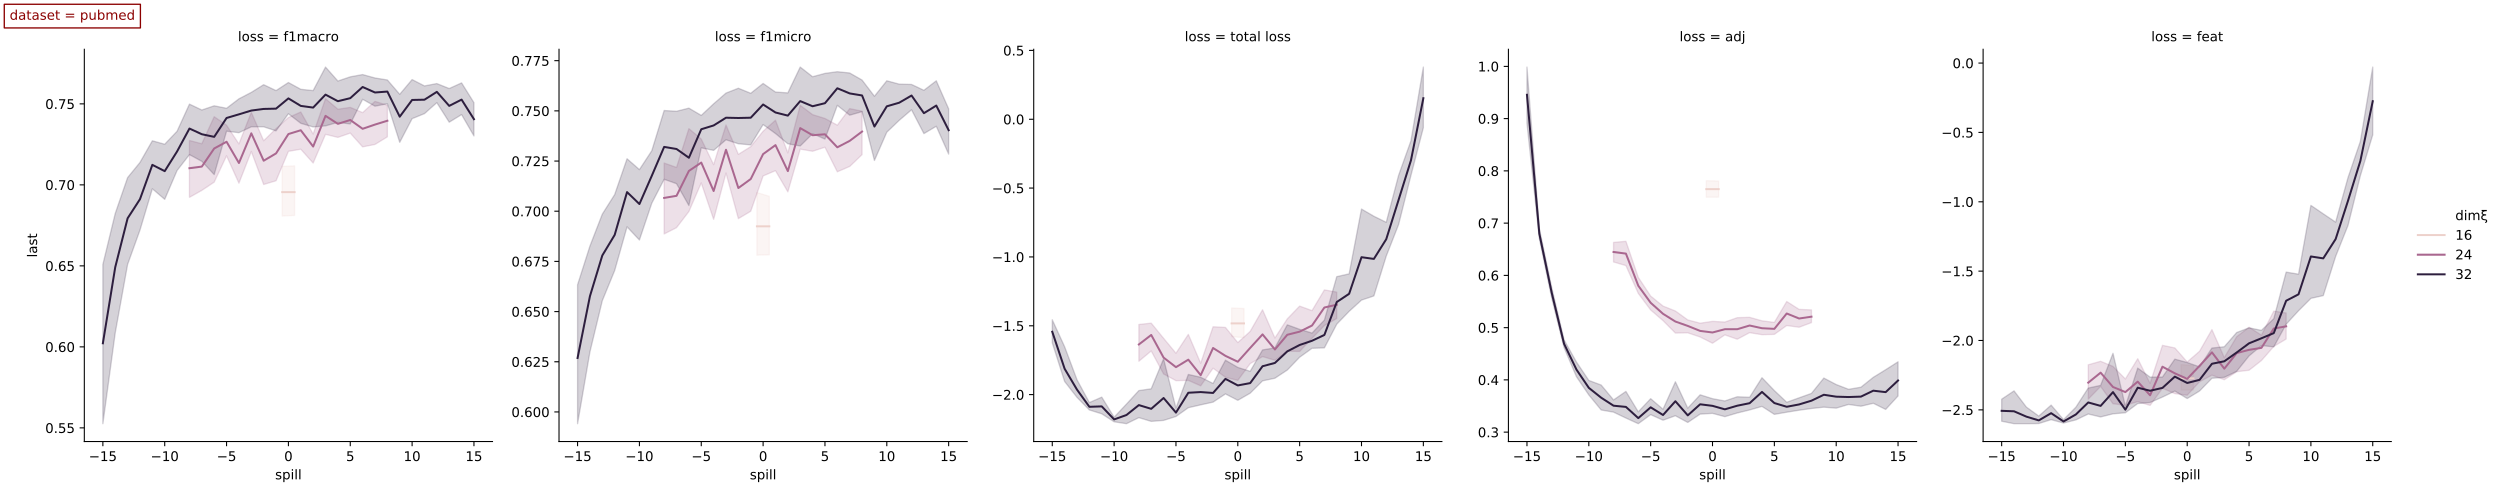 <?xml version="1.0" encoding="utf-8" standalone="no"?>
<!DOCTYPE svg PUBLIC "-//W3C//DTD SVG 1.1//EN"
  "http://www.w3.org/Graphics/SVG/1.1/DTD/svg11.dtd">
<!-- Created with matplotlib (https://matplotlib.org/) -->
<svg height="367.795pt" version="1.1" viewBox="0 0 1869.9 367.795" width="1869.9pt" xmlns="http://www.w3.org/2000/svg" xmlns:xlink="http://www.w3.org/1999/xlink">
 <defs>
  <style type="text/css">
*{stroke-linecap:butt;stroke-linejoin:round;}
  </style>
 </defs>
 <g id="figure_1">
  <g id="patch_1">
   <path d="M 0 367.795 
L 1869.9 367.795 
L 1869.9 0 
L 0 0 
z
" style="fill:#ffffff;"/>
  </g>
  <g id="axes_1">
   <g id="patch_2">
    <path d="M 63.067 330.239 
L 368.374 330.239 
L 368.374 36.839 
L 63.067 36.839 
z
" style="fill:#ffffff;"/>
   </g>
   <g id="PolyCollection_1">
    <defs>
     <path d="M 211.094 -243.335 
L 211.094 -206.204 
L 220.346 -206.682 
L 220.346 -243.731 
L 220.346 -243.731 
L 211.094 -243.335 
z
" id="m9c63fe1937" style="stroke:#edd1cb;stroke-opacity:0.2;"/>
    </defs>
    <g clip-path="url(#p0ede662862)">
     <use style="fill:#edd1cb;fill-opacity:0.2;stroke:#edd1cb;stroke-opacity:0.2;" x="0" xlink:href="#m9c63fe1937" y="367.795"/>
    </g>
   </g>
   <g id="PolyCollection_2">
    <defs>
     <path d="M 141.706 -262.719 
L 141.706 -220.186 
L 150.958 -225.408 
L 160.21 -231.556 
L 169.461 -251.256 
L 178.713 -230.781 
L 187.965 -254.468 
L 197.217 -229.807 
L 206.468 -232.584 
L 215.72 -254.601 
L 224.972 -256.193 
L 234.224 -245.853 
L 243.475 -267.333 
L 252.727 -265.025 
L 261.979 -268.249 
L 271.23 -257.94 
L 280.482 -259.757 
L 289.734 -265.421 
L 289.734 -289.058 
L 289.734 -289.058 
L 280.482 -291.963 
L 271.23 -283.567 
L 261.979 -287.474 
L 252.727 -286.105 
L 243.475 -293.97 
L 234.224 -267.524 
L 224.972 -284.014 
L 215.72 -279.881 
L 206.468 -271.541 
L 197.217 -262.523 
L 187.965 -283.794 
L 178.713 -260.11 
L 169.461 -274.141 
L 160.21 -280.487 
L 150.958 -260.266 
L 141.706 -262.719 
z
" id="m54291c9324" style="stroke:#a9678f;stroke-opacity:0.2;"/>
    </defs>
    <g clip-path="url(#p0ede662862)">
     <use style="fill:#a9678f;fill-opacity:0.2;stroke:#a9678f;stroke-opacity:0.2;" x="0" xlink:href="#m54291c9324" y="367.795"/>
    </g>
   </g>
   <g id="PolyCollection_3">
    <defs>
     <path d="M 76.944 -170.027 
L 76.944 -50.893 
L 86.196 -118.878 
L 95.448 -170.021 
L 104.699 -195.71 
L 113.951 -226.596 
L 123.203 -218.687 
L 132.455 -240.272 
L 141.706 -252.133 
L 150.958 -247.111 
L 160.21 -237.226 
L 169.461 -269.662 
L 178.713 -268.549 
L 187.965 -272.946 
L 197.217 -272.941 
L 206.468 -269.911 
L 215.72 -282.716 
L 224.972 -275.561 
L 234.224 -272.849 
L 243.475 -273.651 
L 252.727 -276.277 
L 261.979 -275.074 
L 271.23 -293.522 
L 280.482 -288.369 
L 289.734 -290.211 
L 298.986 -261.348 
L 308.237 -279.044 
L 317.489 -282.808 
L 326.741 -291.01 
L 335.993 -276.4 
L 345.244 -282.08 
L 354.496 -266.125 
L 354.496 -291.004 
L 354.496 -291.004 
L 345.244 -305.778 
L 335.993 -301.578 
L 326.741 -305.282 
L 317.489 -303.527 
L 308.237 -308.273 
L 298.986 -297.246 
L 289.734 -307.985 
L 280.482 -309.458 
L 271.23 -312.023 
L 261.979 -310.324 
L 252.727 -307.176 
L 243.475 -317.62 
L 234.224 -300.029 
L 224.972 -301.007 
L 215.72 -306.07 
L 206.468 -300.031 
L 197.217 -304.451 
L 187.965 -298.693 
L 178.713 -293.88 
L 169.461 -286.804 
L 160.21 -288.653 
L 150.958 -285.515 
L 141.706 -289.921 
L 132.455 -269.645 
L 123.203 -259.904 
L 113.951 -262.49 
L 104.699 -246.294 
L 95.448 -234.951 
L 86.196 -208.144 
L 76.944 -170.027 
z
" id="m1c36996abd" style="stroke:#2d1e3e;stroke-opacity:0.2;"/>
    </defs>
    <g clip-path="url(#p0ede662862)">
     <use style="fill:#2d1e3e;fill-opacity:0.2;stroke:#2d1e3e;stroke-opacity:0.2;" x="0" xlink:href="#m1c36996abd" y="367.795"/>
    </g>
   </g>
   <g id="matplotlib.axis_1">
    <g id="xtick_1">
     <g id="line2d_1">
      <defs>
       <path d="M 0 0 
L 0 3.5 
" id="med90b633b7" style="stroke:#000000;stroke-width:0.8;"/>
      </defs>
      <g>
       <use style="stroke:#000000;stroke-width:0.8;" x="76.944" xlink:href="#med90b633b7" y="330.239"/>
      </g>
     </g>
     <g id="text_1">
      <!-- −15 -->
      <defs>
       <path d="M 10.594 35.5 
L 73.188 35.5 
L 73.188 27.203 
L 10.594 27.203 
z
" id="DejaVuSans-8722"/>
       <path d="M 12.406 8.297 
L 28.516 8.297 
L 28.516 63.922 
L 10.984 60.406 
L 10.984 69.391 
L 28.422 72.906 
L 38.281 72.906 
L 38.281 8.297 
L 54.391 8.297 
L 54.391 0 
L 12.406 0 
z
" id="DejaVuSans-49"/>
       <path d="M 10.797 72.906 
L 49.516 72.906 
L 49.516 64.594 
L 19.828 64.594 
L 19.828 46.734 
Q 21.969 47.469 24.109 47.828 
Q 26.266 48.188 28.422 48.188 
Q 40.625 48.188 47.75 41.5 
Q 54.891 34.812 54.891 23.391 
Q 54.891 11.625 47.562 5.094 
Q 40.234 -1.422 26.906 -1.422 
Q 22.312 -1.422 17.547 -0.641 
Q 12.797 0.141 7.719 1.703 
L 7.719 11.625 
Q 12.109 9.234 16.797 8.062 
Q 21.484 6.891 26.703 6.891 
Q 35.156 6.891 40.078 11.328 
Q 45.016 15.766 45.016 23.391 
Q 45.016 31 40.078 35.438 
Q 35.156 39.891 26.703 39.891 
Q 22.75 39.891 18.812 39.016 
Q 14.891 38.141 10.797 36.281 
z
" id="DejaVuSans-53"/>
      </defs>
      <g transform="translate(66.392 344.837)scale(0.1 -0.1)">
       <use xlink:href="#DejaVuSans-8722"/>
       <use x="83.789" xlink:href="#DejaVuSans-49"/>
       <use x="147.412" xlink:href="#DejaVuSans-53"/>
      </g>
     </g>
    </g>
    <g id="xtick_2">
     <g id="line2d_2">
      <g>
       <use style="stroke:#000000;stroke-width:0.8;" x="123.203" xlink:href="#med90b633b7" y="330.239"/>
      </g>
     </g>
     <g id="text_2">
      <!-- −10 -->
      <defs>
       <path d="M 31.781 66.406 
Q 24.172 66.406 20.328 58.906 
Q 16.5 51.422 16.5 36.375 
Q 16.5 21.391 20.328 13.891 
Q 24.172 6.391 31.781 6.391 
Q 39.453 6.391 43.281 13.891 
Q 47.125 21.391 47.125 36.375 
Q 47.125 51.422 43.281 58.906 
Q 39.453 66.406 31.781 66.406 
z
M 31.781 74.219 
Q 44.047 74.219 50.516 64.516 
Q 56.984 54.828 56.984 36.375 
Q 56.984 17.969 50.516 8.266 
Q 44.047 -1.422 31.781 -1.422 
Q 19.531 -1.422 13.062 8.266 
Q 6.594 17.969 6.594 36.375 
Q 6.594 54.828 13.062 64.516 
Q 19.531 74.219 31.781 74.219 
z
" id="DejaVuSans-48"/>
      </defs>
      <g transform="translate(112.651 344.837)scale(0.1 -0.1)">
       <use xlink:href="#DejaVuSans-8722"/>
       <use x="83.789" xlink:href="#DejaVuSans-49"/>
       <use x="147.412" xlink:href="#DejaVuSans-48"/>
      </g>
     </g>
    </g>
    <g id="xtick_3">
     <g id="line2d_3">
      <g>
       <use style="stroke:#000000;stroke-width:0.8;" x="169.461" xlink:href="#med90b633b7" y="330.239"/>
      </g>
     </g>
     <g id="text_3">
      <!-- −5 -->
      <g transform="translate(162.09 344.837)scale(0.1 -0.1)">
       <use xlink:href="#DejaVuSans-8722"/>
       <use x="83.789" xlink:href="#DejaVuSans-53"/>
      </g>
     </g>
    </g>
    <g id="xtick_4">
     <g id="line2d_4">
      <g>
       <use style="stroke:#000000;stroke-width:0.8;" x="215.72" xlink:href="#med90b633b7" y="330.239"/>
      </g>
     </g>
     <g id="text_4">
      <!-- 0 -->
      <g transform="translate(212.539 344.837)scale(0.1 -0.1)">
       <use xlink:href="#DejaVuSans-48"/>
      </g>
     </g>
    </g>
    <g id="xtick_5">
     <g id="line2d_5">
      <g>
       <use style="stroke:#000000;stroke-width:0.8;" x="261.979" xlink:href="#med90b633b7" y="330.239"/>
      </g>
     </g>
     <g id="text_5">
      <!-- 5 -->
      <g transform="translate(258.797 344.837)scale(0.1 -0.1)">
       <use xlink:href="#DejaVuSans-53"/>
      </g>
     </g>
    </g>
    <g id="xtick_6">
     <g id="line2d_6">
      <g>
       <use style="stroke:#000000;stroke-width:0.8;" x="308.237" xlink:href="#med90b633b7" y="330.239"/>
      </g>
     </g>
     <g id="text_6">
      <!-- 10 -->
      <g transform="translate(301.875 344.837)scale(0.1 -0.1)">
       <use xlink:href="#DejaVuSans-49"/>
       <use x="63.623" xlink:href="#DejaVuSans-48"/>
      </g>
     </g>
    </g>
    <g id="xtick_7">
     <g id="line2d_7">
      <g>
       <use style="stroke:#000000;stroke-width:0.8;" x="354.496" xlink:href="#med90b633b7" y="330.239"/>
      </g>
     </g>
     <g id="text_7">
      <!-- 15 -->
      <g transform="translate(348.133 344.837)scale(0.1 -0.1)">
       <use xlink:href="#DejaVuSans-49"/>
       <use x="63.623" xlink:href="#DejaVuSans-53"/>
      </g>
     </g>
    </g>
    <g id="text_8">
     <!-- spill -->
     <defs>
      <path d="M 44.281 53.078 
L 44.281 44.578 
Q 40.484 46.531 36.375 47.5 
Q 32.281 48.484 27.875 48.484 
Q 21.188 48.484 17.844 46.438 
Q 14.5 44.391 14.5 40.281 
Q 14.5 37.156 16.891 35.375 
Q 19.281 33.594 26.516 31.984 
L 29.594 31.297 
Q 39.156 29.25 43.188 25.516 
Q 47.219 21.781 47.219 15.094 
Q 47.219 7.469 41.188 3.016 
Q 35.156 -1.422 24.609 -1.422 
Q 20.219 -1.422 15.453 -0.562 
Q 10.688 0.297 5.422 2 
L 5.422 11.281 
Q 10.406 8.688 15.234 7.391 
Q 20.062 6.109 24.812 6.109 
Q 31.156 6.109 34.562 8.281 
Q 37.984 10.453 37.984 14.406 
Q 37.984 18.062 35.516 20.016 
Q 33.062 21.969 24.703 23.781 
L 21.578 24.516 
Q 13.234 26.266 9.516 29.906 
Q 5.812 33.547 5.812 39.891 
Q 5.812 47.609 11.281 51.797 
Q 16.75 56 26.812 56 
Q 31.781 56 36.172 55.266 
Q 40.578 54.547 44.281 53.078 
z
" id="DejaVuSans-115"/>
      <path d="M 18.109 8.203 
L 18.109 -20.797 
L 9.078 -20.797 
L 9.078 54.688 
L 18.109 54.688 
L 18.109 46.391 
Q 20.953 51.266 25.266 53.625 
Q 29.594 56 35.594 56 
Q 45.562 56 51.781 48.094 
Q 58.016 40.188 58.016 27.297 
Q 58.016 14.406 51.781 6.484 
Q 45.562 -1.422 35.594 -1.422 
Q 29.594 -1.422 25.266 0.953 
Q 20.953 3.328 18.109 8.203 
z
M 48.688 27.297 
Q 48.688 37.203 44.609 42.844 
Q 40.531 48.484 33.406 48.484 
Q 26.266 48.484 22.188 42.844 
Q 18.109 37.203 18.109 27.297 
Q 18.109 17.391 22.188 11.75 
Q 26.266 6.109 33.406 6.109 
Q 40.531 6.109 44.609 11.75 
Q 48.688 17.391 48.688 27.297 
z
" id="DejaVuSans-112"/>
      <path d="M 9.422 54.688 
L 18.406 54.688 
L 18.406 0 
L 9.422 0 
z
M 9.422 75.984 
L 18.406 75.984 
L 18.406 64.594 
L 9.422 64.594 
z
" id="DejaVuSans-105"/>
      <path d="M 9.422 75.984 
L 18.406 75.984 
L 18.406 0 
L 9.422 0 
z
" id="DejaVuSans-108"/>
     </defs>
     <g transform="translate(205.774 358.516)scale(0.1 -0.1)">
      <use xlink:href="#DejaVuSans-115"/>
      <use x="52.1" xlink:href="#DejaVuSans-112"/>
      <use x="115.576" xlink:href="#DejaVuSans-105"/>
      <use x="143.359" xlink:href="#DejaVuSans-108"/>
      <use x="171.143" xlink:href="#DejaVuSans-108"/>
     </g>
    </g>
   </g>
   <g id="matplotlib.axis_2">
    <g id="ytick_1">
     <g id="line2d_8">
      <defs>
       <path d="M 0 0 
L -3.5 0 
" id="mac0bfab51e" style="stroke:#000000;stroke-width:0.8;"/>
      </defs>
      <g>
       <use style="stroke:#000000;stroke-width:0.8;" x="63.067" xlink:href="#mac0bfab51e" y="320.034"/>
      </g>
     </g>
     <g id="text_9">
      <!-- 0.55 -->
      <defs>
       <path d="M 10.688 12.406 
L 21 12.406 
L 21 0 
L 10.688 0 
z
" id="DejaVuSans-46"/>
      </defs>
      <g transform="translate(33.801 323.834)scale(0.1 -0.1)">
       <use xlink:href="#DejaVuSans-48"/>
       <use x="63.623" xlink:href="#DejaVuSans-46"/>
       <use x="95.41" xlink:href="#DejaVuSans-53"/>
       <use x="159.033" xlink:href="#DejaVuSans-53"/>
      </g>
     </g>
    </g>
    <g id="ytick_2">
     <g id="line2d_9">
      <g>
       <use style="stroke:#000000;stroke-width:0.8;" x="63.067" xlink:href="#mac0bfab51e" y="259.446"/>
      </g>
     </g>
     <g id="text_10">
      <!-- 0.60 -->
      <defs>
       <path d="M 33.016 40.375 
Q 26.375 40.375 22.484 35.828 
Q 18.609 31.297 18.609 23.391 
Q 18.609 15.531 22.484 10.953 
Q 26.375 6.391 33.016 6.391 
Q 39.656 6.391 43.531 10.953 
Q 47.406 15.531 47.406 23.391 
Q 47.406 31.297 43.531 35.828 
Q 39.656 40.375 33.016 40.375 
z
M 52.594 71.297 
L 52.594 62.312 
Q 48.875 64.062 45.094 64.984 
Q 41.312 65.922 37.594 65.922 
Q 27.828 65.922 22.672 59.328 
Q 17.531 52.734 16.797 39.406 
Q 19.672 43.656 24.016 45.922 
Q 28.375 48.188 33.594 48.188 
Q 44.578 48.188 50.953 41.516 
Q 57.328 34.859 57.328 23.391 
Q 57.328 12.156 50.688 5.359 
Q 44.047 -1.422 33.016 -1.422 
Q 20.359 -1.422 13.672 8.266 
Q 6.984 17.969 6.984 36.375 
Q 6.984 53.656 15.188 63.938 
Q 23.391 74.219 37.203 74.219 
Q 40.922 74.219 44.703 73.484 
Q 48.484 72.75 52.594 71.297 
z
" id="DejaVuSans-54"/>
      </defs>
      <g transform="translate(33.801 263.245)scale(0.1 -0.1)">
       <use xlink:href="#DejaVuSans-48"/>
       <use x="63.623" xlink:href="#DejaVuSans-46"/>
       <use x="95.41" xlink:href="#DejaVuSans-54"/>
       <use x="159.033" xlink:href="#DejaVuSans-48"/>
      </g>
     </g>
    </g>
    <g id="ytick_3">
     <g id="line2d_10">
      <g>
       <use style="stroke:#000000;stroke-width:0.8;" x="63.067" xlink:href="#mac0bfab51e" y="198.858"/>
      </g>
     </g>
     <g id="text_11">
      <!-- 0.65 -->
      <g transform="translate(33.801 202.657)scale(0.1 -0.1)">
       <use xlink:href="#DejaVuSans-48"/>
       <use x="63.623" xlink:href="#DejaVuSans-46"/>
       <use x="95.41" xlink:href="#DejaVuSans-54"/>
       <use x="159.033" xlink:href="#DejaVuSans-53"/>
      </g>
     </g>
    </g>
    <g id="ytick_4">
     <g id="line2d_11">
      <g>
       <use style="stroke:#000000;stroke-width:0.8;" x="63.067" xlink:href="#mac0bfab51e" y="138.269"/>
      </g>
     </g>
     <g id="text_12">
      <!-- 0.70 -->
      <defs>
       <path d="M 8.203 72.906 
L 55.078 72.906 
L 55.078 68.703 
L 28.609 0 
L 18.312 0 
L 43.219 64.594 
L 8.203 64.594 
z
" id="DejaVuSans-55"/>
      </defs>
      <g transform="translate(33.801 142.068)scale(0.1 -0.1)">
       <use xlink:href="#DejaVuSans-48"/>
       <use x="63.623" xlink:href="#DejaVuSans-46"/>
       <use x="95.41" xlink:href="#DejaVuSans-55"/>
       <use x="159.033" xlink:href="#DejaVuSans-48"/>
      </g>
     </g>
    </g>
    <g id="ytick_5">
     <g id="line2d_12">
      <g>
       <use style="stroke:#000000;stroke-width:0.8;" x="63.067" xlink:href="#mac0bfab51e" y="77.681"/>
      </g>
     </g>
     <g id="text_13">
      <!-- 0.75 -->
      <g transform="translate(33.801 81.48)scale(0.1 -0.1)">
       <use xlink:href="#DejaVuSans-48"/>
       <use x="63.623" xlink:href="#DejaVuSans-46"/>
       <use x="95.41" xlink:href="#DejaVuSans-55"/>
       <use x="159.033" xlink:href="#DejaVuSans-53"/>
      </g>
     </g>
    </g>
    <g id="text_14">
     <!-- last -->
     <defs>
      <path d="M 34.281 27.484 
Q 23.391 27.484 19.188 25 
Q 14.984 22.516 14.984 16.5 
Q 14.984 11.719 18.141 8.906 
Q 21.297 6.109 26.703 6.109 
Q 34.188 6.109 38.703 11.406 
Q 43.219 16.703 43.219 25.484 
L 43.219 27.484 
z
M 52.203 31.203 
L 52.203 0 
L 43.219 0 
L 43.219 8.297 
Q 40.141 3.328 35.547 0.953 
Q 30.953 -1.422 24.312 -1.422 
Q 15.922 -1.422 10.953 3.297 
Q 6 8.016 6 15.922 
Q 6 25.141 12.172 29.828 
Q 18.359 34.516 30.609 34.516 
L 43.219 34.516 
L 43.219 35.406 
Q 43.219 41.609 39.141 45 
Q 35.062 48.391 27.688 48.391 
Q 23 48.391 18.547 47.266 
Q 14.109 46.141 10.016 43.891 
L 10.016 52.203 
Q 14.938 54.109 19.578 55.047 
Q 24.219 56 28.609 56 
Q 40.484 56 46.344 49.844 
Q 52.203 43.703 52.203 31.203 
z
" id="DejaVuSans-97"/>
      <path d="M 18.312 70.219 
L 18.312 54.688 
L 36.812 54.688 
L 36.812 47.703 
L 18.312 47.703 
L 18.312 18.016 
Q 18.312 11.328 20.141 9.422 
Q 21.969 7.516 27.594 7.516 
L 36.812 7.516 
L 36.812 0 
L 27.594 0 
Q 17.188 0 13.234 3.875 
Q 9.281 7.766 9.281 18.016 
L 9.281 47.703 
L 2.688 47.703 
L 2.688 54.688 
L 9.281 54.688 
L 9.281 70.219 
z
" id="DejaVuSans-116"/>
     </defs>
     <g transform="translate(27.721 192.557)rotate(-90)scale(0.1 -0.1)">
      <use xlink:href="#DejaVuSans-108"/>
      <use x="27.783" xlink:href="#DejaVuSans-97"/>
      <use x="89.062" xlink:href="#DejaVuSans-115"/>
      <use x="141.162" xlink:href="#DejaVuSans-116"/>
     </g>
    </g>
   </g>
   <g id="line2d_13">
    <path clip-path="url(#p0ede662862)" d="M 211.094 143.704 
L 220.346 143.704 
" style="fill:none;stroke:#edd1cb;stroke-linecap:square;stroke-width:1.5;"/>
   </g>
   <g id="line2d_14">
    <path clip-path="url(#p0ede662862)" d="M 141.706 125.807 
L 150.958 124.6 
L 160.21 111.06 
L 169.461 106.028 
L 178.713 121.913 
L 187.965 99.727 
L 197.217 120.206 
L 206.468 114.743 
L 215.72 100.263 
L 224.972 97.418 
L 234.224 109.624 
L 243.475 86.651 
L 252.727 92.633 
L 261.979 89.742 
L 271.23 96.34 
L 280.482 93.171 
L 289.734 90.313 
" style="fill:none;stroke:#a9678f;stroke-linecap:square;stroke-width:1.5;"/>
   </g>
   <g id="line2d_15">
    <path clip-path="url(#p0ede662862)" d="M 76.944 256.758 
L 86.196 199.82 
L 95.448 163.283 
L 104.699 148.969 
L 113.951 123.304 
L 123.203 128 
L 132.455 113.261 
L 141.706 96.144 
L 150.958 100.4 
L 160.21 102.361 
L 169.461 88.247 
L 178.713 85.52 
L 187.965 82.687 
L 197.217 81.478 
L 206.468 81.264 
L 215.72 73.591 
L 224.972 79.209 
L 234.224 80.467 
L 243.475 70.779 
L 252.727 75.696 
L 261.979 73.424 
L 271.23 65.062 
L 280.482 69.18 
L 289.734 68.487 
L 298.986 87.289 
L 308.237 74.763 
L 317.489 74.564 
L 326.741 68.704 
L 335.993 79.19 
L 345.244 74.506 
L 354.496 89.147 
" style="fill:none;stroke:#2d1e3e;stroke-linecap:square;stroke-width:1.5;"/>
   </g>
   <g id="line2d_16"/>
   <g id="line2d_17"/>
   <g id="line2d_18"/>
   <g id="line2d_19"/>
   <g id="patch_3">
    <path d="M 63.067 330.239 
L 63.067 36.839 
" style="fill:none;stroke:#000000;stroke-linecap:square;stroke-linejoin:miter;stroke-width:0.8;"/>
   </g>
   <g id="patch_4">
    <path d="M 63.067 330.239 
L 368.374 330.239 
" style="fill:none;stroke:#000000;stroke-linecap:square;stroke-linejoin:miter;stroke-width:0.8;"/>
   </g>
   <g id="text_15">
    <!-- loss = f1macro -->
    <defs>
     <path d="M 30.609 48.391 
Q 23.391 48.391 19.188 42.75 
Q 14.984 37.109 14.984 27.297 
Q 14.984 17.484 19.156 11.844 
Q 23.344 6.203 30.609 6.203 
Q 37.797 6.203 41.984 11.859 
Q 46.188 17.531 46.188 27.297 
Q 46.188 37.016 41.984 42.703 
Q 37.797 48.391 30.609 48.391 
z
M 30.609 56 
Q 42.328 56 49.016 48.375 
Q 55.719 40.766 55.719 27.297 
Q 55.719 13.875 49.016 6.219 
Q 42.328 -1.422 30.609 -1.422 
Q 18.844 -1.422 12.172 6.219 
Q 5.516 13.875 5.516 27.297 
Q 5.516 40.766 12.172 48.375 
Q 18.844 56 30.609 56 
z
" id="DejaVuSans-111"/>
     <path id="DejaVuSans-32"/>
     <path d="M 10.594 45.406 
L 73.188 45.406 
L 73.188 37.203 
L 10.594 37.203 
z
M 10.594 25.484 
L 73.188 25.484 
L 73.188 17.188 
L 10.594 17.188 
z
" id="DejaVuSans-61"/>
     <path d="M 37.109 75.984 
L 37.109 68.5 
L 28.516 68.5 
Q 23.688 68.5 21.797 66.547 
Q 19.922 64.594 19.922 59.516 
L 19.922 54.688 
L 34.719 54.688 
L 34.719 47.703 
L 19.922 47.703 
L 19.922 0 
L 10.891 0 
L 10.891 47.703 
L 2.297 47.703 
L 2.297 54.688 
L 10.891 54.688 
L 10.891 58.5 
Q 10.891 67.625 15.141 71.797 
Q 19.391 75.984 28.609 75.984 
z
" id="DejaVuSans-102"/>
     <path d="M 52 44.188 
Q 55.375 50.25 60.062 53.125 
Q 64.75 56 71.094 56 
Q 79.641 56 84.281 50.016 
Q 88.922 44.047 88.922 33.016 
L 88.922 0 
L 79.891 0 
L 79.891 32.719 
Q 79.891 40.578 77.094 44.375 
Q 74.312 48.188 68.609 48.188 
Q 61.625 48.188 57.562 43.547 
Q 53.516 38.922 53.516 30.906 
L 53.516 0 
L 44.484 0 
L 44.484 32.719 
Q 44.484 40.625 41.703 44.406 
Q 38.922 48.188 33.109 48.188 
Q 26.219 48.188 22.156 43.531 
Q 18.109 38.875 18.109 30.906 
L 18.109 0 
L 9.078 0 
L 9.078 54.688 
L 18.109 54.688 
L 18.109 46.188 
Q 21.188 51.219 25.484 53.609 
Q 29.781 56 35.688 56 
Q 41.656 56 45.828 52.969 
Q 50 49.953 52 44.188 
z
" id="DejaVuSans-109"/>
     <path d="M 48.781 52.594 
L 48.781 44.188 
Q 44.969 46.297 41.141 47.344 
Q 37.312 48.391 33.406 48.391 
Q 24.656 48.391 19.812 42.844 
Q 14.984 37.312 14.984 27.297 
Q 14.984 17.281 19.812 11.734 
Q 24.656 6.203 33.406 6.203 
Q 37.312 6.203 41.141 7.25 
Q 44.969 8.297 48.781 10.406 
L 48.781 2.094 
Q 45.016 0.344 40.984 -0.531 
Q 36.969 -1.422 32.422 -1.422 
Q 20.062 -1.422 12.781 6.344 
Q 5.516 14.109 5.516 27.297 
Q 5.516 40.672 12.859 48.328 
Q 20.219 56 33.016 56 
Q 37.156 56 41.109 55.141 
Q 45.062 54.297 48.781 52.594 
z
" id="DejaVuSans-99"/>
     <path d="M 41.109 46.297 
Q 39.594 47.172 37.812 47.578 
Q 36.031 48 33.891 48 
Q 26.266 48 22.188 43.047 
Q 18.109 38.094 18.109 28.812 
L 18.109 0 
L 9.078 0 
L 9.078 54.688 
L 18.109 54.688 
L 18.109 46.188 
Q 20.953 51.172 25.484 53.578 
Q 30.031 56 36.531 56 
Q 37.453 56 38.578 55.875 
Q 39.703 55.766 41.062 55.516 
z
" id="DejaVuSans-114"/>
    </defs>
    <g transform="translate(177.956 30.839)scale(0.1 -0.1)">
     <use xlink:href="#DejaVuSans-108"/>
     <use x="27.783" xlink:href="#DejaVuSans-111"/>
     <use x="88.965" xlink:href="#DejaVuSans-115"/>
     <use x="141.064" xlink:href="#DejaVuSans-115"/>
     <use x="193.164" xlink:href="#DejaVuSans-32"/>
     <use x="224.951" xlink:href="#DejaVuSans-61"/>
     <use x="308.74" xlink:href="#DejaVuSans-32"/>
     <use x="340.527" xlink:href="#DejaVuSans-102"/>
     <use x="375.732" xlink:href="#DejaVuSans-49"/>
     <use x="439.355" xlink:href="#DejaVuSans-109"/>
     <use x="536.768" xlink:href="#DejaVuSans-97"/>
     <use x="598.047" xlink:href="#DejaVuSans-99"/>
     <use x="653.027" xlink:href="#DejaVuSans-114"/>
     <use x="694.109" xlink:href="#DejaVuSans-111"/>
    </g>
   </g>
  </g>
  <g id="axes_2">
   <g id="patch_5">
    <path d="M 418.122 330.239 
L 723.429 330.239 
L 723.429 36.839 
L 418.122 36.839 
z
" style="fill:#ffffff;"/>
   </g>
   <g id="PolyCollection_4">
    <defs>
     <path d="M 566.15 -223.764 
L 566.15 -176.968 
L 575.401 -177.171 
L 575.401 -220.974 
L 575.401 -220.974 
L 566.15 -223.764 
z
" id="m8400a7f709" style="stroke:#edd1cb;stroke-opacity:0.2;"/>
    </defs>
    <g clip-path="url(#p09c34ddff1)">
     <use style="fill:#edd1cb;fill-opacity:0.2;stroke:#edd1cb;stroke-opacity:0.2;" x="0" xlink:href="#m8400a7f709" y="367.795"/>
    </g>
   </g>
   <g id="PolyCollection_5">
    <defs>
     <path d="M 496.762 -245.844 
L 496.762 -192.802 
L 506.013 -197.523 
L 515.265 -209.594 
L 524.517 -230.969 
L 533.769 -203.714 
L 543.02 -238.379 
L 552.272 -204.27 
L 561.524 -209.798 
L 570.775 -236.195 
L 580.027 -240.152 
L 589.279 -224.31 
L 598.531 -256.246 
L 607.782 -254.667 
L 617.034 -257.664 
L 626.286 -239.291 
L 635.538 -243.297 
L 644.789 -252.133 
L 644.789 -284.625 
L 644.789 -284.625 
L 635.538 -286.551 
L 626.286 -274.164 
L 617.034 -279.19 
L 607.782 -282.031 
L 598.531 -289.038 
L 589.279 -253.455 
L 580.027 -277.869 
L 570.775 -269.648 
L 561.524 -258.129 
L 552.272 -252.344 
L 543.02 -274.27 
L 533.769 -244.624 
L 524.517 -263.766 
L 515.265 -271.586 
L 506.013 -242.545 
L 496.762 -245.844 
z
" id="m3eb05f2dab" style="stroke:#a9678f;stroke-opacity:0.2;"/>
    </defs>
    <g clip-path="url(#p09c34ddff1)">
     <use style="fill:#a9678f;fill-opacity:0.2;stroke:#a9678f;stroke-opacity:0.2;" x="0" xlink:href="#m3eb05f2dab" y="367.795"/>
    </g>
   </g>
   <g id="PolyCollection_6">
    <defs>
     <path d="M 432 -154.792 
L 432 -50.893 
L 441.251 -104.631 
L 450.503 -142.902 
L 459.755 -165.448 
L 469.007 -198.131 
L 478.258 -188.286 
L 487.51 -215.796 
L 496.762 -233.68 
L 506.013 -230.408 
L 515.265 -214.059 
L 524.517 -257.2 
L 533.769 -255.33 
L 543.02 -263.251 
L 552.272 -260.256 
L 561.524 -259.444 
L 570.775 -274.62 
L 580.027 -267.918 
L 589.279 -260.254 
L 598.531 -258.632 
L 607.782 -267.812 
L 617.034 -263.758 
L 626.286 -288.982 
L 635.538 -281.624 
L 644.789 -284.314 
L 654.041 -247.768 
L 663.293 -268.934 
L 672.544 -277.767 
L 681.796 -285.682 
L 691.048 -267.87 
L 700.3 -273.35 
L 709.551 -252.542 
L 709.551 -286.396 
L 709.551 -286.396 
L 700.3 -307.357 
L 691.048 -300.253 
L 681.796 -304.622 
L 672.544 -304.872 
L 663.293 -307.362 
L 654.041 -295.789 
L 644.789 -307.914 
L 635.538 -313.198 
L 626.286 -314.161 
L 617.034 -312.892 
L 607.782 -310.401 
L 598.531 -317.62 
L 589.279 -298.323 
L 580.027 -298.937 
L 570.775 -305.377 
L 561.524 -298.021 
L 552.272 -301.793 
L 543.02 -298.17 
L 533.769 -290.152 
L 524.517 -281.472 
L 515.265 -286.904 
L 506.013 -284.57 
L 496.762 -285.128 
L 487.51 -255.038 
L 478.258 -240.923 
L 469.007 -249.044 
L 459.755 -222.261 
L 450.503 -207.627 
L 441.251 -183.751 
L 432 -154.792 
z
" id="m01377af7ed" style="stroke:#2d1e3e;stroke-opacity:0.2;"/>
    </defs>
    <g clip-path="url(#p09c34ddff1)">
     <use style="fill:#2d1e3e;fill-opacity:0.2;stroke:#2d1e3e;stroke-opacity:0.2;" x="0" xlink:href="#m01377af7ed" y="367.795"/>
    </g>
   </g>
   <g id="matplotlib.axis_3">
    <g id="xtick_8">
     <g id="line2d_20">
      <g>
       <use style="stroke:#000000;stroke-width:0.8;" x="432" xlink:href="#med90b633b7" y="330.239"/>
      </g>
     </g>
     <g id="text_16">
      <!-- −15 -->
      <g transform="translate(421.447 344.837)scale(0.1 -0.1)">
       <use xlink:href="#DejaVuSans-8722"/>
       <use x="83.789" xlink:href="#DejaVuSans-49"/>
       <use x="147.412" xlink:href="#DejaVuSans-53"/>
      </g>
     </g>
    </g>
    <g id="xtick_9">
     <g id="line2d_21">
      <g>
       <use style="stroke:#000000;stroke-width:0.8;" x="478.258" xlink:href="#med90b633b7" y="330.239"/>
      </g>
     </g>
     <g id="text_17">
      <!-- −10 -->
      <g transform="translate(467.706 344.837)scale(0.1 -0.1)">
       <use xlink:href="#DejaVuSans-8722"/>
       <use x="83.789" xlink:href="#DejaVuSans-49"/>
       <use x="147.412" xlink:href="#DejaVuSans-48"/>
      </g>
     </g>
    </g>
    <g id="xtick_10">
     <g id="line2d_22">
      <g>
       <use style="stroke:#000000;stroke-width:0.8;" x="524.517" xlink:href="#med90b633b7" y="330.239"/>
      </g>
     </g>
     <g id="text_18">
      <!-- −5 -->
      <g transform="translate(517.146 344.837)scale(0.1 -0.1)">
       <use xlink:href="#DejaVuSans-8722"/>
       <use x="83.789" xlink:href="#DejaVuSans-53"/>
      </g>
     </g>
    </g>
    <g id="xtick_11">
     <g id="line2d_23">
      <g>
       <use style="stroke:#000000;stroke-width:0.8;" x="570.775" xlink:href="#med90b633b7" y="330.239"/>
      </g>
     </g>
     <g id="text_19">
      <!-- 0 -->
      <g transform="translate(567.594 344.837)scale(0.1 -0.1)">
       <use xlink:href="#DejaVuSans-48"/>
      </g>
     </g>
    </g>
    <g id="xtick_12">
     <g id="line2d_24">
      <g>
       <use style="stroke:#000000;stroke-width:0.8;" x="617.034" xlink:href="#med90b633b7" y="330.239"/>
      </g>
     </g>
     <g id="text_20">
      <!-- 5 -->
      <g transform="translate(613.853 344.837)scale(0.1 -0.1)">
       <use xlink:href="#DejaVuSans-53"/>
      </g>
     </g>
    </g>
    <g id="xtick_13">
     <g id="line2d_25">
      <g>
       <use style="stroke:#000000;stroke-width:0.8;" x="663.293" xlink:href="#med90b633b7" y="330.239"/>
      </g>
     </g>
     <g id="text_21">
      <!-- 10 -->
      <g transform="translate(656.93 344.837)scale(0.1 -0.1)">
       <use xlink:href="#DejaVuSans-49"/>
       <use x="63.623" xlink:href="#DejaVuSans-48"/>
      </g>
     </g>
    </g>
    <g id="xtick_14">
     <g id="line2d_26">
      <g>
       <use style="stroke:#000000;stroke-width:0.8;" x="709.551" xlink:href="#med90b633b7" y="330.239"/>
      </g>
     </g>
     <g id="text_22">
      <!-- 15 -->
      <g transform="translate(703.189 344.837)scale(0.1 -0.1)">
       <use xlink:href="#DejaVuSans-49"/>
       <use x="63.623" xlink:href="#DejaVuSans-53"/>
      </g>
     </g>
    </g>
    <g id="text_23">
     <!-- spill -->
     <g transform="translate(560.829 358.516)scale(0.1 -0.1)">
      <use xlink:href="#DejaVuSans-115"/>
      <use x="52.1" xlink:href="#DejaVuSans-112"/>
      <use x="115.576" xlink:href="#DejaVuSans-105"/>
      <use x="143.359" xlink:href="#DejaVuSans-108"/>
      <use x="171.143" xlink:href="#DejaVuSans-108"/>
     </g>
    </g>
   </g>
   <g id="matplotlib.axis_4">
    <g id="ytick_6">
     <g id="line2d_27">
      <g>
       <use style="stroke:#000000;stroke-width:0.8;" x="418.122" xlink:href="#mac0bfab51e" y="308.118"/>
      </g>
     </g>
     <g id="text_24">
      <!-- 0.600 -->
      <g transform="translate(382.494 311.918)scale(0.1 -0.1)">
       <use xlink:href="#DejaVuSans-48"/>
       <use x="63.623" xlink:href="#DejaVuSans-46"/>
       <use x="95.41" xlink:href="#DejaVuSans-54"/>
       <use x="159.033" xlink:href="#DejaVuSans-48"/>
       <use x="222.656" xlink:href="#DejaVuSans-48"/>
      </g>
     </g>
    </g>
    <g id="ytick_7">
     <g id="line2d_28">
      <g>
       <use style="stroke:#000000;stroke-width:0.8;" x="418.122" xlink:href="#mac0bfab51e" y="270.586"/>
      </g>
     </g>
     <g id="text_25">
      <!-- 0.625 -->
      <defs>
       <path d="M 19.188 8.297 
L 53.609 8.297 
L 53.609 0 
L 7.328 0 
L 7.328 8.297 
Q 12.938 14.109 22.625 23.891 
Q 32.328 33.688 34.812 36.531 
Q 39.547 41.844 41.422 45.531 
Q 43.312 49.219 43.312 52.781 
Q 43.312 58.594 39.234 62.25 
Q 35.156 65.922 28.609 65.922 
Q 23.969 65.922 18.812 64.312 
Q 13.672 62.703 7.812 59.422 
L 7.812 69.391 
Q 13.766 71.781 18.938 73 
Q 24.125 74.219 28.422 74.219 
Q 39.75 74.219 46.484 68.547 
Q 53.219 62.891 53.219 53.422 
Q 53.219 48.922 51.531 44.891 
Q 49.859 40.875 45.406 35.406 
Q 44.188 33.984 37.641 27.219 
Q 31.109 20.453 19.188 8.297 
z
" id="DejaVuSans-50"/>
      </defs>
      <g transform="translate(382.494 274.385)scale(0.1 -0.1)">
       <use xlink:href="#DejaVuSans-48"/>
       <use x="63.623" xlink:href="#DejaVuSans-46"/>
       <use x="95.41" xlink:href="#DejaVuSans-54"/>
       <use x="159.033" xlink:href="#DejaVuSans-50"/>
       <use x="222.656" xlink:href="#DejaVuSans-53"/>
      </g>
     </g>
    </g>
    <g id="ytick_8">
     <g id="line2d_29">
      <g>
       <use style="stroke:#000000;stroke-width:0.8;" x="418.122" xlink:href="#mac0bfab51e" y="233.053"/>
      </g>
     </g>
     <g id="text_26">
      <!-- 0.650 -->
      <g transform="translate(382.494 236.853)scale(0.1 -0.1)">
       <use xlink:href="#DejaVuSans-48"/>
       <use x="63.623" xlink:href="#DejaVuSans-46"/>
       <use x="95.41" xlink:href="#DejaVuSans-54"/>
       <use x="159.033" xlink:href="#DejaVuSans-53"/>
       <use x="222.656" xlink:href="#DejaVuSans-48"/>
      </g>
     </g>
    </g>
    <g id="ytick_9">
     <g id="line2d_30">
      <g>
       <use style="stroke:#000000;stroke-width:0.8;" x="418.122" xlink:href="#mac0bfab51e" y="195.521"/>
      </g>
     </g>
     <g id="text_27">
      <!-- 0.675 -->
      <g transform="translate(382.494 199.32)scale(0.1 -0.1)">
       <use xlink:href="#DejaVuSans-48"/>
       <use x="63.623" xlink:href="#DejaVuSans-46"/>
       <use x="95.41" xlink:href="#DejaVuSans-54"/>
       <use x="159.033" xlink:href="#DejaVuSans-55"/>
       <use x="222.656" xlink:href="#DejaVuSans-53"/>
      </g>
     </g>
    </g>
    <g id="ytick_10">
     <g id="line2d_31">
      <g>
       <use style="stroke:#000000;stroke-width:0.8;" x="418.122" xlink:href="#mac0bfab51e" y="157.988"/>
      </g>
     </g>
     <g id="text_28">
      <!-- 0.700 -->
      <g transform="translate(382.494 161.787)scale(0.1 -0.1)">
       <use xlink:href="#DejaVuSans-48"/>
       <use x="63.623" xlink:href="#DejaVuSans-46"/>
       <use x="95.41" xlink:href="#DejaVuSans-55"/>
       <use x="159.033" xlink:href="#DejaVuSans-48"/>
       <use x="222.656" xlink:href="#DejaVuSans-48"/>
      </g>
     </g>
    </g>
    <g id="ytick_11">
     <g id="line2d_32">
      <g>
       <use style="stroke:#000000;stroke-width:0.8;" x="418.122" xlink:href="#mac0bfab51e" y="120.456"/>
      </g>
     </g>
     <g id="text_29">
      <!-- 0.725 -->
      <g transform="translate(382.494 124.255)scale(0.1 -0.1)">
       <use xlink:href="#DejaVuSans-48"/>
       <use x="63.623" xlink:href="#DejaVuSans-46"/>
       <use x="95.41" xlink:href="#DejaVuSans-55"/>
       <use x="159.033" xlink:href="#DejaVuSans-50"/>
       <use x="222.656" xlink:href="#DejaVuSans-53"/>
      </g>
     </g>
    </g>
    <g id="ytick_12">
     <g id="line2d_33">
      <g>
       <use style="stroke:#000000;stroke-width:0.8;" x="418.122" xlink:href="#mac0bfab51e" y="82.923"/>
      </g>
     </g>
     <g id="text_30">
      <!-- 0.750 -->
      <g transform="translate(382.494 86.722)scale(0.1 -0.1)">
       <use xlink:href="#DejaVuSans-48"/>
       <use x="63.623" xlink:href="#DejaVuSans-46"/>
       <use x="95.41" xlink:href="#DejaVuSans-55"/>
       <use x="159.033" xlink:href="#DejaVuSans-53"/>
       <use x="222.656" xlink:href="#DejaVuSans-48"/>
      </g>
     </g>
    </g>
    <g id="ytick_13">
     <g id="line2d_34">
      <g>
       <use style="stroke:#000000;stroke-width:0.8;" x="418.122" xlink:href="#mac0bfab51e" y="45.391"/>
      </g>
     </g>
     <g id="text_31">
      <!-- 0.775 -->
      <g transform="translate(382.494 49.19)scale(0.1 -0.1)">
       <use xlink:href="#DejaVuSans-48"/>
       <use x="63.623" xlink:href="#DejaVuSans-46"/>
       <use x="95.41" xlink:href="#DejaVuSans-55"/>
       <use x="159.033" xlink:href="#DejaVuSans-55"/>
       <use x="222.656" xlink:href="#DejaVuSans-53"/>
      </g>
     </g>
    </g>
   </g>
   <g id="line2d_35">
    <path clip-path="url(#p09c34ddff1)" d="M 566.15 169.306 
L 575.401 169.306 
" style="fill:none;stroke:#edd1cb;stroke-linecap:square;stroke-width:1.5;"/>
   </g>
   <g id="line2d_36">
    <path clip-path="url(#p09c34ddff1)" d="M 496.762 148.041 
L 506.013 146.467 
L 515.265 127.84 
L 524.517 121.598 
L 533.769 142.864 
L 543.02 112.005 
L 552.272 140.63 
L 561.524 133.88 
L 570.775 115.253 
L 580.027 108.554 
L 589.279 127.993 
L 598.531 95.815 
L 607.782 101.144 
L 617.034 100.433 
L 626.286 110.178 
L 635.538 105.356 
L 644.789 98.403 
" style="fill:none;stroke:#a9678f;stroke-linecap:square;stroke-width:1.5;"/>
   </g>
   <g id="line2d_37">
    <path clip-path="url(#p09c34ddff1)" d="M 432 267.769 
L 441.251 221.532 
L 450.503 191.08 
L 459.755 175.701 
L 469.007 143.676 
L 478.258 152.608 
L 487.51 131.495 
L 496.762 109.874 
L 506.013 111.447 
L 515.265 117.994 
L 524.517 96.678 
L 533.769 93.835 
L 543.02 88.049 
L 552.272 88.252 
L 561.524 88.049 
L 570.775 78.152 
L 580.027 84.141 
L 589.279 86.476 
L 598.531 75.615 
L 607.782 79.472 
L 617.034 77.188 
L 626.286 66.022 
L 635.538 69.879 
L 644.789 71.402 
L 654.041 94.647 
L 663.293 79.523 
L 672.544 76.833 
L 681.796 71.453 
L 691.048 84.649 
L 700.3 78.964 
L 709.551 97.388 
" style="fill:none;stroke:#2d1e3e;stroke-linecap:square;stroke-width:1.5;"/>
   </g>
   <g id="patch_6">
    <path d="M 418.122 330.239 
L 418.122 36.839 
" style="fill:none;stroke:#000000;stroke-linecap:square;stroke-linejoin:miter;stroke-width:0.8;"/>
   </g>
   <g id="patch_7">
    <path d="M 418.122 330.239 
L 723.429 330.239 
" style="fill:none;stroke:#000000;stroke-linecap:square;stroke-linejoin:miter;stroke-width:0.8;"/>
   </g>
   <g id="text_32">
    <!-- loss = f1micro -->
    <g transform="translate(534.686 30.839)scale(0.1 -0.1)">
     <use xlink:href="#DejaVuSans-108"/>
     <use x="27.783" xlink:href="#DejaVuSans-111"/>
     <use x="88.965" xlink:href="#DejaVuSans-115"/>
     <use x="141.064" xlink:href="#DejaVuSans-115"/>
     <use x="193.164" xlink:href="#DejaVuSans-32"/>
     <use x="224.951" xlink:href="#DejaVuSans-61"/>
     <use x="308.74" xlink:href="#DejaVuSans-32"/>
     <use x="340.527" xlink:href="#DejaVuSans-102"/>
     <use x="375.732" xlink:href="#DejaVuSans-49"/>
     <use x="439.355" xlink:href="#DejaVuSans-109"/>
     <use x="536.768" xlink:href="#DejaVuSans-105"/>
     <use x="564.551" xlink:href="#DejaVuSans-99"/>
     <use x="619.531" xlink:href="#DejaVuSans-114"/>
     <use x="660.613" xlink:href="#DejaVuSans-111"/>
    </g>
   </g>
  </g>
  <g id="axes_3">
   <g id="patch_8">
    <path d="M 773.177 330.239 
L 1078.484 330.239 
L 1078.484 36.839 
L 773.177 36.839 
z
" style="fill:#ffffff;"/>
   </g>
   <g id="PolyCollection_7">
    <defs>
     <path d="M 921.205 -137.442 
L 921.205 -115.909 
L 930.457 -115.345 
L 930.457 -137.032 
L 930.457 -137.032 
L 921.205 -137.442 
z
" id="m21a0956df1" style="stroke:#edd1cb;stroke-opacity:0.2;"/>
    </defs>
    <g clip-path="url(#p0ae0ab9885)">
     <use style="fill:#edd1cb;fill-opacity:0.2;stroke:#edd1cb;stroke-opacity:0.2;" x="0" xlink:href="#m21a0956df1" y="367.795"/>
    </g>
   </g>
   <g id="PolyCollection_8">
    <defs>
     <path d="M 851.817 -125.095 
L 851.817 -97.594 
L 861.069 -105.284 
L 870.321 -88.08 
L 879.572 -83.078 
L 888.824 -83.293 
L 898.076 -79.21 
L 907.327 -92.389 
L 916.579 -85.586 
L 925.831 -83.296 
L 935.083 -95.827 
L 944.334 -101.08 
L 953.586 -98.329 
L 962.838 -105.108 
L 972.089 -104.936 
L 981.341 -114.803 
L 990.593 -124.295 
L 999.845 -129.562 
L 999.845 -149.303 
L 999.845 -149.303 
L 990.593 -150.953 
L 981.341 -135.458 
L 972.089 -138.841 
L 962.838 -129.288 
L 953.586 -114.979 
L 944.334 -136.102 
L 935.083 -119.911 
L 925.831 -111.544 
L 916.579 -122.896 
L 907.327 -123.39 
L 898.076 -96.116 
L 888.824 -117.697 
L 879.572 -103.574 
L 870.321 -114.754 
L 861.069 -126.104 
L 851.817 -125.095 
z
" id="m6f4742039b" style="stroke:#a9678f;stroke-opacity:0.2;"/>
    </defs>
    <g clip-path="url(#p0ae0ab9885)">
     <use style="fill:#a9678f;fill-opacity:0.2;stroke:#a9678f;stroke-opacity:0.2;" x="0" xlink:href="#m6f4742039b" y="367.795"/>
    </g>
   </g>
   <g id="PolyCollection_9">
    <defs>
     <path d="M 787.055 -128.614 
L 787.055 -111.368 
L 796.307 -82.453 
L 805.558 -70.587 
L 814.81 -61.136 
L 824.062 -58.287 
L 833.314 -52.304 
L 842.565 -50.893 
L 851.817 -55.41 
L 861.069 -52.622 
L 870.321 -53.35 
L 879.572 -56.278 
L 888.824 -62.848 
L 898.076 -64.987 
L 907.327 -67.015 
L 916.579 -73.15 
L 925.831 -68.373 
L 935.083 -73.704 
L 944.334 -82.923 
L 953.586 -84.888 
L 962.838 -91.022 
L 972.089 -100.609 
L 981.341 -107.277 
L 990.593 -107.602 
L 999.845 -125.327 
L 1009.096 -134.913 
L 1018.348 -143.327 
L 1027.6 -146.45 
L 1036.852 -176.219 
L 1046.103 -199.863 
L 1055.355 -236.699 
L 1064.607 -272.261 
L 1064.607 -317.62 
L 1064.607 -317.62 
L 1055.355 -262.54 
L 1046.103 -236.673 
L 1036.852 -201.505 
L 1027.6 -206.046 
L 1018.348 -211.422 
L 1009.096 -162.971 
L 999.845 -160.878 
L 990.593 -128.392 
L 981.341 -118.666 
L 972.089 -121.463 
L 962.838 -124.821 
L 953.586 -107.615 
L 944.334 -106.05 
L 935.083 -90.073 
L 925.831 -92.979 
L 916.579 -98.381 
L 907.327 -80.983 
L 898.076 -85.617 
L 888.824 -87.719 
L 879.572 -62.513 
L 870.321 -99.4 
L 861.069 -76.989 
L 851.817 -75.642 
L 842.565 -65.551 
L 833.314 -55.737 
L 824.062 -70.757 
L 814.81 -66.677 
L 805.558 -83.722 
L 796.307 -108.426 
L 787.055 -128.614 
z
" id="ma129644d4e" style="stroke:#2d1e3e;stroke-opacity:0.2;"/>
    </defs>
    <g clip-path="url(#p0ae0ab9885)">
     <use style="fill:#2d1e3e;fill-opacity:0.2;stroke:#2d1e3e;stroke-opacity:0.2;" x="0" xlink:href="#ma129644d4e" y="367.795"/>
    </g>
   </g>
   <g id="matplotlib.axis_5">
    <g id="xtick_15">
     <g id="line2d_38">
      <g>
       <use style="stroke:#000000;stroke-width:0.8;" x="787.055" xlink:href="#med90b633b7" y="330.239"/>
      </g>
     </g>
     <g id="text_33">
      <!-- −15 -->
      <g transform="translate(776.503 344.837)scale(0.1 -0.1)">
       <use xlink:href="#DejaVuSans-8722"/>
       <use x="83.789" xlink:href="#DejaVuSans-49"/>
       <use x="147.412" xlink:href="#DejaVuSans-53"/>
      </g>
     </g>
    </g>
    <g id="xtick_16">
     <g id="line2d_39">
      <g>
       <use style="stroke:#000000;stroke-width:0.8;" x="833.314" xlink:href="#med90b633b7" y="330.239"/>
      </g>
     </g>
     <g id="text_34">
      <!-- −10 -->
      <g transform="translate(822.761 344.837)scale(0.1 -0.1)">
       <use xlink:href="#DejaVuSans-8722"/>
       <use x="83.789" xlink:href="#DejaVuSans-49"/>
       <use x="147.412" xlink:href="#DejaVuSans-48"/>
      </g>
     </g>
    </g>
    <g id="xtick_17">
     <g id="line2d_40">
      <g>
       <use style="stroke:#000000;stroke-width:0.8;" x="879.572" xlink:href="#med90b633b7" y="330.239"/>
      </g>
     </g>
     <g id="text_35">
      <!-- −5 -->
      <g transform="translate(872.201 344.837)scale(0.1 -0.1)">
       <use xlink:href="#DejaVuSans-8722"/>
       <use x="83.789" xlink:href="#DejaVuSans-53"/>
      </g>
     </g>
    </g>
    <g id="xtick_18">
     <g id="line2d_41">
      <g>
       <use style="stroke:#000000;stroke-width:0.8;" x="925.831" xlink:href="#med90b633b7" y="330.239"/>
      </g>
     </g>
     <g id="text_36">
      <!-- 0 -->
      <g transform="translate(922.65 344.837)scale(0.1 -0.1)">
       <use xlink:href="#DejaVuSans-48"/>
      </g>
     </g>
    </g>
    <g id="xtick_19">
     <g id="line2d_42">
      <g>
       <use style="stroke:#000000;stroke-width:0.8;" x="972.089" xlink:href="#med90b633b7" y="330.239"/>
      </g>
     </g>
     <g id="text_37">
      <!-- 5 -->
      <g transform="translate(968.908 344.837)scale(0.1 -0.1)">
       <use xlink:href="#DejaVuSans-53"/>
      </g>
     </g>
    </g>
    <g id="xtick_20">
     <g id="line2d_43">
      <g>
       <use style="stroke:#000000;stroke-width:0.8;" x="1018.348" xlink:href="#med90b633b7" y="330.239"/>
      </g>
     </g>
     <g id="text_38">
      <!-- 10 -->
      <g transform="translate(1011.986 344.837)scale(0.1 -0.1)">
       <use xlink:href="#DejaVuSans-49"/>
       <use x="63.623" xlink:href="#DejaVuSans-48"/>
      </g>
     </g>
    </g>
    <g id="xtick_21">
     <g id="line2d_44">
      <g>
       <use style="stroke:#000000;stroke-width:0.8;" x="1064.607" xlink:href="#med90b633b7" y="330.239"/>
      </g>
     </g>
     <g id="text_39">
      <!-- 15 -->
      <g transform="translate(1058.244 344.837)scale(0.1 -0.1)">
       <use xlink:href="#DejaVuSans-49"/>
       <use x="63.623" xlink:href="#DejaVuSans-53"/>
      </g>
     </g>
    </g>
    <g id="text_40">
     <!-- spill -->
     <g transform="translate(915.885 358.516)scale(0.1 -0.1)">
      <use xlink:href="#DejaVuSans-115"/>
      <use x="52.1" xlink:href="#DejaVuSans-112"/>
      <use x="115.576" xlink:href="#DejaVuSans-105"/>
      <use x="143.359" xlink:href="#DejaVuSans-108"/>
      <use x="171.143" xlink:href="#DejaVuSans-108"/>
     </g>
    </g>
   </g>
   <g id="matplotlib.axis_6">
    <g id="ytick_14">
     <g id="line2d_45">
      <g>
       <use style="stroke:#000000;stroke-width:0.8;" x="773.177" xlink:href="#mac0bfab51e" y="295.161"/>
      </g>
     </g>
     <g id="text_41">
      <!-- −2.0 -->
      <g transform="translate(741.895 298.96)scale(0.1 -0.1)">
       <use xlink:href="#DejaVuSans-8722"/>
       <use x="83.789" xlink:href="#DejaVuSans-50"/>
       <use x="147.412" xlink:href="#DejaVuSans-46"/>
       <use x="179.199" xlink:href="#DejaVuSans-48"/>
      </g>
     </g>
    </g>
    <g id="ytick_15">
     <g id="line2d_46">
      <g>
       <use style="stroke:#000000;stroke-width:0.8;" x="773.177" xlink:href="#mac0bfab51e" y="243.669"/>
      </g>
     </g>
     <g id="text_42">
      <!-- −1.5 -->
      <g transform="translate(741.895 247.468)scale(0.1 -0.1)">
       <use xlink:href="#DejaVuSans-8722"/>
       <use x="83.789" xlink:href="#DejaVuSans-49"/>
       <use x="147.412" xlink:href="#DejaVuSans-46"/>
       <use x="179.199" xlink:href="#DejaVuSans-53"/>
      </g>
     </g>
    </g>
    <g id="ytick_16">
     <g id="line2d_47">
      <g>
       <use style="stroke:#000000;stroke-width:0.8;" x="773.177" xlink:href="#mac0bfab51e" y="192.178"/>
      </g>
     </g>
     <g id="text_43">
      <!-- −1.0 -->
      <g transform="translate(741.895 195.977)scale(0.1 -0.1)">
       <use xlink:href="#DejaVuSans-8722"/>
       <use x="83.789" xlink:href="#DejaVuSans-49"/>
       <use x="147.412" xlink:href="#DejaVuSans-46"/>
       <use x="179.199" xlink:href="#DejaVuSans-48"/>
      </g>
     </g>
    </g>
    <g id="ytick_17">
     <g id="line2d_48">
      <g>
       <use style="stroke:#000000;stroke-width:0.8;" x="773.177" xlink:href="#mac0bfab51e" y="140.686"/>
      </g>
     </g>
     <g id="text_44">
      <!-- −0.5 -->
      <g transform="translate(741.895 144.486)scale(0.1 -0.1)">
       <use xlink:href="#DejaVuSans-8722"/>
       <use x="83.789" xlink:href="#DejaVuSans-48"/>
       <use x="147.412" xlink:href="#DejaVuSans-46"/>
       <use x="179.199" xlink:href="#DejaVuSans-53"/>
      </g>
     </g>
    </g>
    <g id="ytick_18">
     <g id="line2d_49">
      <g>
       <use style="stroke:#000000;stroke-width:0.8;" x="773.177" xlink:href="#mac0bfab51e" y="89.195"/>
      </g>
     </g>
     <g id="text_45">
      <!-- 0.0 -->
      <g transform="translate(750.274 92.994)scale(0.1 -0.1)">
       <use xlink:href="#DejaVuSans-48"/>
       <use x="63.623" xlink:href="#DejaVuSans-46"/>
       <use x="95.41" xlink:href="#DejaVuSans-48"/>
      </g>
     </g>
    </g>
    <g id="ytick_19">
     <g id="line2d_50">
      <g>
       <use style="stroke:#000000;stroke-width:0.8;" x="773.177" xlink:href="#mac0bfab51e" y="37.703"/>
      </g>
     </g>
     <g id="text_46">
      <!-- 0.5 -->
      <g transform="translate(750.274 41.503)scale(0.1 -0.1)">
       <use xlink:href="#DejaVuSans-48"/>
       <use x="63.623" xlink:href="#DejaVuSans-46"/>
       <use x="95.41" xlink:href="#DejaVuSans-53"/>
      </g>
     </g>
    </g>
   </g>
   <g id="line2d_51">
    <path clip-path="url(#p0ae0ab9885)" d="M 921.205 241.891 
L 930.457 241.891 
" style="fill:none;stroke:#edd1cb;stroke-linecap:square;stroke-width:1.5;"/>
   </g>
   <g id="line2d_52">
    <path clip-path="url(#p0ae0ab9885)" d="M 851.817 257.636 
L 861.069 250.537 
L 870.321 267.472 
L 879.572 274.616 
L 888.824 269.023 
L 898.076 280.634 
L 907.327 260.289 
L 916.579 266.164 
L 925.831 270.573 
L 935.083 260.235 
L 944.334 250.109 
L 953.586 261.388 
L 962.838 250.396 
L 972.089 248.058 
L 981.341 243.476 
L 990.593 230.004 
L 999.845 227.901 
" style="fill:none;stroke:#a9678f;stroke-linecap:square;stroke-width:1.5;"/>
   </g>
   <g id="line2d_53">
    <path clip-path="url(#p0ae0ab9885)" d="M 787.055 248.151 
L 796.307 275.828 
L 805.558 291.442 
L 814.81 304.275 
L 824.062 303.955 
L 833.314 313.707 
L 842.565 310.402 
L 851.817 302.992 
L 861.069 305.786 
L 870.321 297.695 
L 879.572 308.614 
L 888.824 293.754 
L 898.076 293.249 
L 907.327 293.91 
L 916.579 283.393 
L 925.831 288.283 
L 935.083 286.551 
L 944.334 273.926 
L 953.586 271.461 
L 962.838 262.804 
L 972.089 258.022 
L 981.341 254.878 
L 990.593 250.5 
L 999.845 225.907 
L 1009.096 219.731 
L 1018.348 192.376 
L 1027.6 193.653 
L 1036.852 178.921 
L 1046.103 149.448 
L 1055.355 119.885 
L 1064.607 73.458 
" style="fill:none;stroke:#2d1e3e;stroke-linecap:square;stroke-width:1.5;"/>
   </g>
   <g id="patch_9">
    <path d="M 773.177 330.239 
L 773.177 36.839 
" style="fill:none;stroke:#000000;stroke-linecap:square;stroke-linejoin:miter;stroke-width:0.8;"/>
   </g>
   <g id="patch_10">
    <path d="M 773.177 330.239 
L 1078.484 330.239 
" style="fill:none;stroke:#000000;stroke-linecap:square;stroke-linejoin:miter;stroke-width:0.8;"/>
   </g>
   <g id="text_47">
    <!-- loss = total loss -->
    <g transform="translate(886.125 30.839)scale(0.1 -0.1)">
     <use xlink:href="#DejaVuSans-108"/>
     <use x="27.783" xlink:href="#DejaVuSans-111"/>
     <use x="88.965" xlink:href="#DejaVuSans-115"/>
     <use x="141.064" xlink:href="#DejaVuSans-115"/>
     <use x="193.164" xlink:href="#DejaVuSans-32"/>
     <use x="224.951" xlink:href="#DejaVuSans-61"/>
     <use x="308.74" xlink:href="#DejaVuSans-32"/>
     <use x="340.527" xlink:href="#DejaVuSans-116"/>
     <use x="379.736" xlink:href="#DejaVuSans-111"/>
     <use x="440.918" xlink:href="#DejaVuSans-116"/>
     <use x="480.127" xlink:href="#DejaVuSans-97"/>
     <use x="541.406" xlink:href="#DejaVuSans-108"/>
     <use x="569.189" xlink:href="#DejaVuSans-32"/>
     <use x="600.977" xlink:href="#DejaVuSans-108"/>
     <use x="628.76" xlink:href="#DejaVuSans-111"/>
     <use x="689.941" xlink:href="#DejaVuSans-115"/>
     <use x="742.041" xlink:href="#DejaVuSans-115"/>
    </g>
   </g>
  </g>
  <g id="axes_4">
   <g id="patch_11">
    <path d="M 1128.233 330.239 
L 1433.54 330.239 
L 1433.54 36.839 
L 1128.233 36.839 
z
" style="fill:#ffffff;"/>
   </g>
   <g id="PolyCollection_10">
    <defs>
     <path d="M 1276.26 -232.617 
L 1276.26 -220.276 
L 1285.512 -220.334 
L 1285.512 -232.435 
L 1285.512 -232.435 
L 1276.26 -232.617 
z
" id="m19b061271c" style="stroke:#edd1cb;stroke-opacity:0.2;"/>
    </defs>
    <g clip-path="url(#p4321767c9b)">
     <use style="fill:#edd1cb;fill-opacity:0.2;stroke:#edd1cb;stroke-opacity:0.2;" x="0" xlink:href="#m19b061271c" y="367.795"/>
    </g>
   </g>
   <g id="PolyCollection_11">
    <defs>
     <path d="M 1206.872 -186.481 
L 1206.872 -171.845 
L 1216.124 -169.152 
L 1225.376 -148.334 
L 1234.628 -135.954 
L 1243.879 -127.974 
L 1253.131 -118.665 
L 1262.383 -118.864 
L 1271.634 -115.742 
L 1280.886 -111.065 
L 1290.138 -117.31 
L 1299.39 -114.078 
L 1308.641 -118.969 
L 1317.893 -117.461 
L 1327.145 -117.69 
L 1336.397 -124.306 
L 1345.648 -123.017 
L 1354.9 -126.476 
L 1354.9 -136.007 
L 1354.9 -136.007 
L 1345.648 -136.403 
L 1336.397 -142.276 
L 1327.145 -126.642 
L 1317.893 -127.849 
L 1308.641 -130.446 
L 1299.39 -130.19 
L 1290.138 -126.923 
L 1280.886 -127.423 
L 1271.634 -126.06 
L 1262.383 -128.515 
L 1253.131 -135.176 
L 1243.879 -138.859 
L 1234.628 -146.329 
L 1225.376 -160.317 
L 1216.124 -187.306 
L 1206.872 -186.481 
z
" id="m602ee5975c" style="stroke:#a9678f;stroke-opacity:0.2;"/>
    </defs>
    <g clip-path="url(#p4321767c9b)">
     <use style="fill:#a9678f;fill-opacity:0.2;stroke:#a9678f;stroke-opacity:0.2;" x="0" xlink:href="#m602ee5975c" y="367.795"/>
    </g>
   </g>
   <g id="PolyCollection_12">
    <defs>
     <path d="M 1142.11 -317.62 
L 1142.11 -275.592 
L 1151.362 -189.423 
L 1160.614 -144.951 
L 1169.866 -107.797 
L 1179.117 -86.039 
L 1188.369 -72.417 
L 1197.621 -61.14 
L 1206.872 -59.533 
L 1216.124 -55.108 
L 1225.376 -50.893 
L 1234.628 -57.657 
L 1243.879 -53.51 
L 1253.131 -56.832 
L 1262.383 -51.812 
L 1271.634 -58.052 
L 1280.886 -58.622 
L 1290.138 -56.162 
L 1299.39 -58.899 
L 1308.641 -61.163 
L 1317.893 -63.821 
L 1327.145 -57.87 
L 1336.397 -59.474 
L 1345.648 -60.965 
L 1354.9 -62.259 
L 1364.152 -63.255 
L 1373.403 -62.515 
L 1382.655 -65.277 
L 1391.907 -63.958 
L 1401.159 -66.147 
L 1410.41 -61.562 
L 1419.662 -71.634 
L 1419.662 -97.177 
L 1419.662 -97.177 
L 1410.41 -91.272 
L 1401.159 -85.578 
L 1391.907 -78.166 
L 1382.655 -76.617 
L 1373.403 -80.174 
L 1364.152 -85.014 
L 1354.9 -73.544 
L 1345.648 -70.234 
L 1336.397 -66.923 
L 1327.145 -75.663 
L 1317.893 -85.261 
L 1308.641 -70.666 
L 1299.39 -71.025 
L 1290.138 -67.892 
L 1280.886 -69.603 
L 1271.634 -72.496 
L 1262.383 -62.47 
L 1253.131 -82.242 
L 1243.879 -61.695 
L 1234.628 -69.603 
L 1225.376 -59.763 
L 1216.124 -75.034 
L 1206.872 -68.657 
L 1197.621 -79.79 
L 1188.369 -83.255 
L 1179.117 -97.007 
L 1169.866 -113.561 
L 1160.614 -152.718 
L 1151.362 -196.838 
L 1142.11 -317.62 
z
" id="m487f96830d" style="stroke:#2d1e3e;stroke-opacity:0.2;"/>
    </defs>
    <g clip-path="url(#p4321767c9b)">
     <use style="fill:#2d1e3e;fill-opacity:0.2;stroke:#2d1e3e;stroke-opacity:0.2;" x="0" xlink:href="#m487f96830d" y="367.795"/>
    </g>
   </g>
   <g id="matplotlib.axis_7">
    <g id="xtick_22">
     <g id="line2d_54">
      <g>
       <use style="stroke:#000000;stroke-width:0.8;" x="1142.11" xlink:href="#med90b633b7" y="330.239"/>
      </g>
     </g>
     <g id="text_48">
      <!-- −15 -->
      <g transform="translate(1131.558 344.837)scale(0.1 -0.1)">
       <use xlink:href="#DejaVuSans-8722"/>
       <use x="83.789" xlink:href="#DejaVuSans-49"/>
       <use x="147.412" xlink:href="#DejaVuSans-53"/>
      </g>
     </g>
    </g>
    <g id="xtick_23">
     <g id="line2d_55">
      <g>
       <use style="stroke:#000000;stroke-width:0.8;" x="1188.369" xlink:href="#med90b633b7" y="330.239"/>
      </g>
     </g>
     <g id="text_49">
      <!-- −10 -->
      <g transform="translate(1177.817 344.837)scale(0.1 -0.1)">
       <use xlink:href="#DejaVuSans-8722"/>
       <use x="83.789" xlink:href="#DejaVuSans-49"/>
       <use x="147.412" xlink:href="#DejaVuSans-48"/>
      </g>
     </g>
    </g>
    <g id="xtick_24">
     <g id="line2d_56">
      <g>
       <use style="stroke:#000000;stroke-width:0.8;" x="1234.628" xlink:href="#med90b633b7" y="330.239"/>
      </g>
     </g>
     <g id="text_50">
      <!-- −5 -->
      <g transform="translate(1227.256 344.837)scale(0.1 -0.1)">
       <use xlink:href="#DejaVuSans-8722"/>
       <use x="83.789" xlink:href="#DejaVuSans-53"/>
      </g>
     </g>
    </g>
    <g id="xtick_25">
     <g id="line2d_57">
      <g>
       <use style="stroke:#000000;stroke-width:0.8;" x="1280.886" xlink:href="#med90b633b7" y="330.239"/>
      </g>
     </g>
     <g id="text_51">
      <!-- 0 -->
      <g transform="translate(1277.705 344.837)scale(0.1 -0.1)">
       <use xlink:href="#DejaVuSans-48"/>
      </g>
     </g>
    </g>
    <g id="xtick_26">
     <g id="line2d_58">
      <g>
       <use style="stroke:#000000;stroke-width:0.8;" x="1327.145" xlink:href="#med90b633b7" y="330.239"/>
      </g>
     </g>
     <g id="text_52">
      <!-- 5 -->
      <g transform="translate(1323.964 344.837)scale(0.1 -0.1)">
       <use xlink:href="#DejaVuSans-53"/>
      </g>
     </g>
    </g>
    <g id="xtick_27">
     <g id="line2d_59">
      <g>
       <use style="stroke:#000000;stroke-width:0.8;" x="1373.403" xlink:href="#med90b633b7" y="330.239"/>
      </g>
     </g>
     <g id="text_53">
      <!-- 10 -->
      <g transform="translate(1367.041 344.837)scale(0.1 -0.1)">
       <use xlink:href="#DejaVuSans-49"/>
       <use x="63.623" xlink:href="#DejaVuSans-48"/>
      </g>
     </g>
    </g>
    <g id="xtick_28">
     <g id="line2d_60">
      <g>
       <use style="stroke:#000000;stroke-width:0.8;" x="1419.662" xlink:href="#med90b633b7" y="330.239"/>
      </g>
     </g>
     <g id="text_54">
      <!-- 15 -->
      <g transform="translate(1413.3 344.837)scale(0.1 -0.1)">
       <use xlink:href="#DejaVuSans-49"/>
       <use x="63.623" xlink:href="#DejaVuSans-53"/>
      </g>
     </g>
    </g>
    <g id="text_55">
     <!-- spill -->
     <g transform="translate(1270.94 358.516)scale(0.1 -0.1)">
      <use xlink:href="#DejaVuSans-115"/>
      <use x="52.1" xlink:href="#DejaVuSans-112"/>
      <use x="115.576" xlink:href="#DejaVuSans-105"/>
      <use x="143.359" xlink:href="#DejaVuSans-108"/>
      <use x="171.143" xlink:href="#DejaVuSans-108"/>
     </g>
    </g>
   </g>
   <g id="matplotlib.axis_8">
    <g id="ytick_20">
     <g id="line2d_61">
      <g>
       <use style="stroke:#000000;stroke-width:0.8;" x="1128.233" xlink:href="#mac0bfab51e" y="323.226"/>
      </g>
     </g>
     <g id="text_56">
      <!-- 0.3 -->
      <defs>
       <path d="M 40.578 39.312 
Q 47.656 37.797 51.625 33 
Q 55.609 28.219 55.609 21.188 
Q 55.609 10.406 48.188 4.484 
Q 40.766 -1.422 27.094 -1.422 
Q 22.516 -1.422 17.656 -0.516 
Q 12.797 0.391 7.625 2.203 
L 7.625 11.719 
Q 11.719 9.328 16.594 8.109 
Q 21.484 6.891 26.812 6.891 
Q 36.078 6.891 40.938 10.547 
Q 45.797 14.203 45.797 21.188 
Q 45.797 27.641 41.281 31.266 
Q 36.766 34.906 28.719 34.906 
L 20.219 34.906 
L 20.219 43.016 
L 29.109 43.016 
Q 36.375 43.016 40.234 45.922 
Q 44.094 48.828 44.094 54.297 
Q 44.094 59.906 40.109 62.906 
Q 36.141 65.922 28.719 65.922 
Q 24.656 65.922 20.016 65.031 
Q 15.375 64.156 9.812 62.312 
L 9.812 71.094 
Q 15.438 72.656 20.344 73.438 
Q 25.25 74.219 29.594 74.219 
Q 40.828 74.219 47.359 69.109 
Q 53.906 64.016 53.906 55.328 
Q 53.906 49.266 50.438 45.094 
Q 46.969 40.922 40.578 39.312 
z
" id="DejaVuSans-51"/>
      </defs>
      <g transform="translate(1105.33 327.025)scale(0.1 -0.1)">
       <use xlink:href="#DejaVuSans-48"/>
       <use x="63.623" xlink:href="#DejaVuSans-46"/>
       <use x="95.41" xlink:href="#DejaVuSans-51"/>
      </g>
     </g>
    </g>
    <g id="ytick_21">
     <g id="line2d_62">
      <g>
       <use style="stroke:#000000;stroke-width:0.8;" x="1128.233" xlink:href="#mac0bfab51e" y="284.143"/>
      </g>
     </g>
     <g id="text_57">
      <!-- 0.4 -->
      <defs>
       <path d="M 37.797 64.312 
L 12.891 25.391 
L 37.797 25.391 
z
M 35.203 72.906 
L 47.609 72.906 
L 47.609 25.391 
L 58.016 25.391 
L 58.016 17.188 
L 47.609 17.188 
L 47.609 0 
L 37.797 0 
L 37.797 17.188 
L 4.891 17.188 
L 4.891 26.703 
z
" id="DejaVuSans-52"/>
      </defs>
      <g transform="translate(1105.33 287.942)scale(0.1 -0.1)">
       <use xlink:href="#DejaVuSans-48"/>
       <use x="63.623" xlink:href="#DejaVuSans-46"/>
       <use x="95.41" xlink:href="#DejaVuSans-52"/>
      </g>
     </g>
    </g>
    <g id="ytick_22">
     <g id="line2d_63">
      <g>
       <use style="stroke:#000000;stroke-width:0.8;" x="1128.233" xlink:href="#mac0bfab51e" y="245.06"/>
      </g>
     </g>
     <g id="text_58">
      <!-- 0.5 -->
      <g transform="translate(1105.33 248.86)scale(0.1 -0.1)">
       <use xlink:href="#DejaVuSans-48"/>
       <use x="63.623" xlink:href="#DejaVuSans-46"/>
       <use x="95.41" xlink:href="#DejaVuSans-53"/>
      </g>
     </g>
    </g>
    <g id="ytick_23">
     <g id="line2d_64">
      <g>
       <use style="stroke:#000000;stroke-width:0.8;" x="1128.233" xlink:href="#mac0bfab51e" y="205.977"/>
      </g>
     </g>
     <g id="text_59">
      <!-- 0.6 -->
      <g transform="translate(1105.33 209.777)scale(0.1 -0.1)">
       <use xlink:href="#DejaVuSans-48"/>
       <use x="63.623" xlink:href="#DejaVuSans-46"/>
       <use x="95.41" xlink:href="#DejaVuSans-54"/>
      </g>
     </g>
    </g>
    <g id="ytick_24">
     <g id="line2d_65">
      <g>
       <use style="stroke:#000000;stroke-width:0.8;" x="1128.233" xlink:href="#mac0bfab51e" y="166.894"/>
      </g>
     </g>
     <g id="text_60">
      <!-- 0.7 -->
      <g transform="translate(1105.33 170.694)scale(0.1 -0.1)">
       <use xlink:href="#DejaVuSans-48"/>
       <use x="63.623" xlink:href="#DejaVuSans-46"/>
       <use x="95.41" xlink:href="#DejaVuSans-55"/>
      </g>
     </g>
    </g>
    <g id="ytick_25">
     <g id="line2d_66">
      <g>
       <use style="stroke:#000000;stroke-width:0.8;" x="1128.233" xlink:href="#mac0bfab51e" y="127.812"/>
      </g>
     </g>
     <g id="text_61">
      <!-- 0.8 -->
      <defs>
       <path d="M 31.781 34.625 
Q 24.75 34.625 20.719 30.859 
Q 16.703 27.094 16.703 20.516 
Q 16.703 13.922 20.719 10.156 
Q 24.75 6.391 31.781 6.391 
Q 38.812 6.391 42.859 10.172 
Q 46.922 13.969 46.922 20.516 
Q 46.922 27.094 42.891 30.859 
Q 38.875 34.625 31.781 34.625 
z
M 21.922 38.812 
Q 15.578 40.375 12.031 44.719 
Q 8.5 49.078 8.5 55.328 
Q 8.5 64.062 14.719 69.141 
Q 20.953 74.219 31.781 74.219 
Q 42.672 74.219 48.875 69.141 
Q 55.078 64.062 55.078 55.328 
Q 55.078 49.078 51.531 44.719 
Q 48 40.375 41.703 38.812 
Q 48.828 37.156 52.797 32.312 
Q 56.781 27.484 56.781 20.516 
Q 56.781 9.906 50.312 4.234 
Q 43.844 -1.422 31.781 -1.422 
Q 19.734 -1.422 13.25 4.234 
Q 6.781 9.906 6.781 20.516 
Q 6.781 27.484 10.781 32.312 
Q 14.797 37.156 21.922 38.812 
z
M 18.312 54.391 
Q 18.312 48.734 21.844 45.562 
Q 25.391 42.391 31.781 42.391 
Q 38.141 42.391 41.719 45.562 
Q 45.312 48.734 45.312 54.391 
Q 45.312 60.062 41.719 63.234 
Q 38.141 66.406 31.781 66.406 
Q 25.391 66.406 21.844 63.234 
Q 18.312 60.062 18.312 54.391 
z
" id="DejaVuSans-56"/>
      </defs>
      <g transform="translate(1105.33 131.611)scale(0.1 -0.1)">
       <use xlink:href="#DejaVuSans-48"/>
       <use x="63.623" xlink:href="#DejaVuSans-46"/>
       <use x="95.41" xlink:href="#DejaVuSans-56"/>
      </g>
     </g>
    </g>
    <g id="ytick_26">
     <g id="line2d_67">
      <g>
       <use style="stroke:#000000;stroke-width:0.8;" x="1128.233" xlink:href="#mac0bfab51e" y="88.729"/>
      </g>
     </g>
     <g id="text_62">
      <!-- 0.9 -->
      <defs>
       <path d="M 10.984 1.516 
L 10.984 10.5 
Q 14.703 8.734 18.5 7.812 
Q 22.312 6.891 25.984 6.891 
Q 35.75 6.891 40.891 13.453 
Q 46.047 20.016 46.781 33.406 
Q 43.953 29.203 39.594 26.953 
Q 35.25 24.703 29.984 24.703 
Q 19.047 24.703 12.672 31.312 
Q 6.297 37.938 6.297 49.422 
Q 6.297 60.641 12.938 67.422 
Q 19.578 74.219 30.609 74.219 
Q 43.266 74.219 49.922 64.516 
Q 56.594 54.828 56.594 36.375 
Q 56.594 19.141 48.406 8.859 
Q 40.234 -1.422 26.422 -1.422 
Q 22.703 -1.422 18.891 -0.688 
Q 15.094 0.047 10.984 1.516 
z
M 30.609 32.422 
Q 37.25 32.422 41.125 36.953 
Q 45.016 41.5 45.016 49.422 
Q 45.016 57.281 41.125 61.844 
Q 37.25 66.406 30.609 66.406 
Q 23.969 66.406 20.094 61.844 
Q 16.219 57.281 16.219 49.422 
Q 16.219 41.5 20.094 36.953 
Q 23.969 32.422 30.609 32.422 
z
" id="DejaVuSans-57"/>
      </defs>
      <g transform="translate(1105.33 92.528)scale(0.1 -0.1)">
       <use xlink:href="#DejaVuSans-48"/>
       <use x="63.623" xlink:href="#DejaVuSans-46"/>
       <use x="95.41" xlink:href="#DejaVuSans-57"/>
      </g>
     </g>
    </g>
    <g id="ytick_27">
     <g id="line2d_68">
      <g>
       <use style="stroke:#000000;stroke-width:0.8;" x="1128.233" xlink:href="#mac0bfab51e" y="49.646"/>
      </g>
     </g>
     <g id="text_63">
      <!-- 1.0 -->
      <g transform="translate(1105.33 53.445)scale(0.1 -0.1)">
       <use xlink:href="#DejaVuSans-49"/>
       <use x="63.623" xlink:href="#DejaVuSans-46"/>
       <use x="95.41" xlink:href="#DejaVuSans-48"/>
      </g>
     </g>
    </g>
   </g>
   <g id="line2d_69">
    <path clip-path="url(#p4321767c9b)" d="M 1276.26 141.478 
L 1285.512 141.478 
" style="fill:none;stroke:#edd1cb;stroke-linecap:square;stroke-width:1.5;"/>
   </g>
   <g id="line2d_70">
    <path clip-path="url(#p4321767c9b)" d="M 1206.872 188.487 
L 1216.124 189.684 
L 1225.376 213.718 
L 1234.628 226.471 
L 1243.879 234.718 
L 1253.131 240.505 
L 1262.383 243.775 
L 1271.634 247.506 
L 1280.886 248.684 
L 1290.138 246.239 
L 1299.39 246.241 
L 1308.641 243.465 
L 1317.893 245.496 
L 1327.145 245.975 
L 1336.397 234.474 
L 1345.648 238.227 
L 1354.9 236.867 
" style="fill:none;stroke:#a9678f;stroke-linecap:square;stroke-width:1.5;"/>
   </g>
   <g id="line2d_71">
    <path clip-path="url(#p4321767c9b)" d="M 1142.11 70.894 
L 1151.362 174.826 
L 1160.614 218.957 
L 1169.866 257.149 
L 1179.117 276.418 
L 1188.369 290.088 
L 1197.621 297.466 
L 1206.872 303.449 
L 1216.124 304.351 
L 1225.376 312.732 
L 1234.628 304.651 
L 1243.879 310.403 
L 1253.131 300.104 
L 1262.383 310.674 
L 1271.634 302.392 
L 1280.886 303.554 
L 1290.138 306.164 
L 1299.39 303.453 
L 1308.641 301.572 
L 1317.893 293.157 
L 1327.145 301.461 
L 1336.397 304.249 
L 1345.648 302.507 
L 1354.9 299.7 
L 1364.152 295.268 
L 1373.403 296.699 
L 1382.655 296.967 
L 1391.907 296.652 
L 1401.159 292.219 
L 1410.41 293.299 
L 1419.662 284.6 
" style="fill:none;stroke:#2d1e3e;stroke-linecap:square;stroke-width:1.5;"/>
   </g>
   <g id="patch_12">
    <path d="M 1128.233 330.239 
L 1128.233 36.839 
" style="fill:none;stroke:#000000;stroke-linecap:square;stroke-linejoin:miter;stroke-width:0.8;"/>
   </g>
   <g id="patch_13">
    <path d="M 1128.233 330.239 
L 1433.54 330.239 
" style="fill:none;stroke:#000000;stroke-linecap:square;stroke-linejoin:miter;stroke-width:0.8;"/>
   </g>
   <g id="text_64">
    <!-- loss = adj -->
    <defs>
     <path d="M 45.406 46.391 
L 45.406 75.984 
L 54.391 75.984 
L 54.391 0 
L 45.406 0 
L 45.406 8.203 
Q 42.578 3.328 38.25 0.953 
Q 33.938 -1.422 27.875 -1.422 
Q 17.969 -1.422 11.734 6.484 
Q 5.516 14.406 5.516 27.297 
Q 5.516 40.188 11.734 48.094 
Q 17.969 56 27.875 56 
Q 33.938 56 38.25 53.625 
Q 42.578 51.266 45.406 46.391 
z
M 14.797 27.297 
Q 14.797 17.391 18.875 11.75 
Q 22.953 6.109 30.078 6.109 
Q 37.203 6.109 41.297 11.75 
Q 45.406 17.391 45.406 27.297 
Q 45.406 37.203 41.297 42.844 
Q 37.203 48.484 30.078 48.484 
Q 22.953 48.484 18.875 42.844 
Q 14.797 37.203 14.797 27.297 
z
" id="DejaVuSans-100"/>
     <path d="M 9.422 54.688 
L 18.406 54.688 
L 18.406 -0.984 
Q 18.406 -11.422 14.422 -16.109 
Q 10.453 -20.797 1.609 -20.797 
L -1.812 -20.797 
L -1.812 -13.188 
L 0.594 -13.188 
Q 5.719 -13.188 7.562 -10.812 
Q 9.422 -8.453 9.422 -0.984 
z
M 9.422 75.984 
L 18.406 75.984 
L 18.406 64.594 
L 9.422 64.594 
z
" id="DejaVuSans-106"/>
    </defs>
    <g transform="translate(1256.233 30.839)scale(0.1 -0.1)">
     <use xlink:href="#DejaVuSans-108"/>
     <use x="27.783" xlink:href="#DejaVuSans-111"/>
     <use x="88.965" xlink:href="#DejaVuSans-115"/>
     <use x="141.064" xlink:href="#DejaVuSans-115"/>
     <use x="193.164" xlink:href="#DejaVuSans-32"/>
     <use x="224.951" xlink:href="#DejaVuSans-61"/>
     <use x="308.74" xlink:href="#DejaVuSans-32"/>
     <use x="340.527" xlink:href="#DejaVuSans-97"/>
     <use x="401.807" xlink:href="#DejaVuSans-100"/>
     <use x="465.283" xlink:href="#DejaVuSans-106"/>
    </g>
   </g>
  </g>
  <g id="axes_5">
   <g id="patch_14">
    <path d="M 1483.288 330.239 
L 1788.595 330.239 
L 1788.595 36.839 
L 1483.288 36.839 
z
" style="fill:#ffffff;"/>
   </g>
   <g id="PolyCollection_13">
    <defs>
     <path d="M 1631.316 -95.057 
L 1631.316 -76.022 
L 1640.567 -76.052 
L 1640.567 -94.41 
L 1640.567 -94.41 
L 1631.316 -95.057 
z
" id="m9ad5f3d0f9" style="stroke:#edd1cb;stroke-opacity:0.2;"/>
    </defs>
    <g clip-path="url(#pab57ee2aed)">
     <use style="fill:#edd1cb;fill-opacity:0.2;stroke:#edd1cb;stroke-opacity:0.2;" x="0" xlink:href="#m9ad5f3d0f9" y="367.795"/>
    </g>
   </g>
   <g id="PolyCollection_14">
    <defs>
     <path d="M 1561.928 -94.952 
L 1561.928 -69.261 
L 1571.18 -78.784 
L 1580.431 -65.806 
L 1589.683 -64.634 
L 1598.935 -67.404 
L 1608.186 -64.556 
L 1617.438 -77.401 
L 1626.69 -73.371 
L 1635.942 -72.201 
L 1645.193 -82.267 
L 1654.445 -87.205 
L 1663.697 -83.769 
L 1672.948 -89.751 
L 1682.2 -90.859 
L 1691.452 -98.1 
L 1700.704 -108.678 
L 1709.955 -114.217 
L 1709.955 -133.683 
L 1709.955 -133.683 
L 1700.704 -135.093 
L 1691.452 -117.105 
L 1682.2 -123.026 
L 1672.948 -115.951 
L 1663.697 -100.318 
L 1654.445 -121.261 
L 1645.193 -105.077 
L 1635.942 -97.069 
L 1626.69 -107.558 
L 1617.438 -109.496 
L 1608.186 -81.011 
L 1598.935 -99.494 
L 1589.683 -84.322 
L 1580.431 -93.731 
L 1571.18 -97.559 
L 1561.928 -94.952 
z
" id="mb466e809d9" style="stroke:#a9678f;stroke-opacity:0.2;"/>
    </defs>
    <g clip-path="url(#pab57ee2aed)">
     <use style="fill:#a9678f;fill-opacity:0.2;stroke:#a9678f;stroke-opacity:0.2;" x="0" xlink:href="#mb466e809d9" y="367.795"/>
    </g>
   </g>
   <g id="PolyCollection_15">
    <defs>
     <path d="M 1497.166 -69.214 
L 1497.166 -52.736 
L 1506.417 -50.893 
L 1515.669 -50.902 
L 1524.921 -51.004 
L 1534.173 -53.914 
L 1543.424 -51.36 
L 1552.676 -53.728 
L 1561.928 -58.125 
L 1571.18 -55.935 
L 1580.431 -58.269 
L 1589.683 -59.059 
L 1598.935 -65.951 
L 1608.186 -66.759 
L 1617.438 -70.797 
L 1626.69 -75.309 
L 1635.942 -69.7 
L 1645.193 -75.348 
L 1654.445 -84.867 
L 1663.697 -85.547 
L 1672.948 -90.052 
L 1682.2 -101.587 
L 1691.452 -109.321 
L 1700.704 -108.357 
L 1709.955 -125.308 
L 1719.207 -135.371 
L 1728.459 -144.634 
L 1737.711 -146.699 
L 1746.962 -175.977 
L 1756.214 -199.156 
L 1765.466 -236.416 
L 1774.717 -266.925 
L 1774.717 -317.62 
L 1774.717 -317.62 
L 1765.466 -262.065 
L 1756.214 -234.942 
L 1746.962 -201.634 
L 1737.711 -207.858 
L 1728.459 -214.156 
L 1719.207 -162.723 
L 1709.955 -164.261 
L 1700.704 -129.461 
L 1691.452 -120.69 
L 1682.2 -122.584 
L 1672.948 -119.077 
L 1663.697 -108.433 
L 1654.445 -107.484 
L 1645.193 -93.376 
L 1635.942 -96.635 
L 1626.69 -99.157 
L 1617.438 -85.792 
L 1608.186 -85.736 
L 1598.935 -92.463 
L 1589.683 -63.959 
L 1580.431 -103.533 
L 1571.18 -79.535 
L 1561.928 -77.548 
L 1552.676 -63.234 
L 1543.424 -53.934 
L 1534.173 -64.792 
L 1524.921 -56.592 
L 1515.669 -63.282 
L 1506.417 -75.438 
L 1497.166 -69.214 
z
" id="mf6c22a3685" style="stroke:#2d1e3e;stroke-opacity:0.2;"/>
    </defs>
    <g clip-path="url(#pab57ee2aed)">
     <use style="fill:#2d1e3e;fill-opacity:0.2;stroke:#2d1e3e;stroke-opacity:0.2;" x="0" xlink:href="#mf6c22a3685" y="367.795"/>
    </g>
   </g>
   <g id="matplotlib.axis_9">
    <g id="xtick_29">
     <g id="line2d_72">
      <g>
       <use style="stroke:#000000;stroke-width:0.8;" x="1497.166" xlink:href="#med90b633b7" y="330.239"/>
      </g>
     </g>
     <g id="text_65">
      <!-- −15 -->
      <g transform="translate(1486.613 344.837)scale(0.1 -0.1)">
       <use xlink:href="#DejaVuSans-8722"/>
       <use x="83.789" xlink:href="#DejaVuSans-49"/>
       <use x="147.412" xlink:href="#DejaVuSans-53"/>
      </g>
     </g>
    </g>
    <g id="xtick_30">
     <g id="line2d_73">
      <g>
       <use style="stroke:#000000;stroke-width:0.8;" x="1543.424" xlink:href="#med90b633b7" y="330.239"/>
      </g>
     </g>
     <g id="text_66">
      <!-- −10 -->
      <g transform="translate(1532.872 344.837)scale(0.1 -0.1)">
       <use xlink:href="#DejaVuSans-8722"/>
       <use x="83.789" xlink:href="#DejaVuSans-49"/>
       <use x="147.412" xlink:href="#DejaVuSans-48"/>
      </g>
     </g>
    </g>
    <g id="xtick_31">
     <g id="line2d_74">
      <g>
       <use style="stroke:#000000;stroke-width:0.8;" x="1589.683" xlink:href="#med90b633b7" y="330.239"/>
      </g>
     </g>
     <g id="text_67">
      <!-- −5 -->
      <g transform="translate(1582.312 344.837)scale(0.1 -0.1)">
       <use xlink:href="#DejaVuSans-8722"/>
       <use x="83.789" xlink:href="#DejaVuSans-53"/>
      </g>
     </g>
    </g>
    <g id="xtick_32">
     <g id="line2d_75">
      <g>
       <use style="stroke:#000000;stroke-width:0.8;" x="1635.942" xlink:href="#med90b633b7" y="330.239"/>
      </g>
     </g>
     <g id="text_68">
      <!-- 0 -->
      <g transform="translate(1632.76 344.837)scale(0.1 -0.1)">
       <use xlink:href="#DejaVuSans-48"/>
      </g>
     </g>
    </g>
    <g id="xtick_33">
     <g id="line2d_76">
      <g>
       <use style="stroke:#000000;stroke-width:0.8;" x="1682.2" xlink:href="#med90b633b7" y="330.239"/>
      </g>
     </g>
     <g id="text_69">
      <!-- 5 -->
      <g transform="translate(1679.019 344.837)scale(0.1 -0.1)">
       <use xlink:href="#DejaVuSans-53"/>
      </g>
     </g>
    </g>
    <g id="xtick_34">
     <g id="line2d_77">
      <g>
       <use style="stroke:#000000;stroke-width:0.8;" x="1728.459" xlink:href="#med90b633b7" y="330.239"/>
      </g>
     </g>
     <g id="text_70">
      <!-- 10 -->
      <g transform="translate(1722.096 344.837)scale(0.1 -0.1)">
       <use xlink:href="#DejaVuSans-49"/>
       <use x="63.623" xlink:href="#DejaVuSans-48"/>
      </g>
     </g>
    </g>
    <g id="xtick_35">
     <g id="line2d_78">
      <g>
       <use style="stroke:#000000;stroke-width:0.8;" x="1774.717" xlink:href="#med90b633b7" y="330.239"/>
      </g>
     </g>
     <g id="text_71">
      <!-- 15 -->
      <g transform="translate(1768.355 344.837)scale(0.1 -0.1)">
       <use xlink:href="#DejaVuSans-49"/>
       <use x="63.623" xlink:href="#DejaVuSans-53"/>
      </g>
     </g>
    </g>
    <g id="text_72">
     <!-- spill -->
     <g transform="translate(1625.995 358.516)scale(0.1 -0.1)">
      <use xlink:href="#DejaVuSans-115"/>
      <use x="52.1" xlink:href="#DejaVuSans-112"/>
      <use x="115.576" xlink:href="#DejaVuSans-105"/>
      <use x="143.359" xlink:href="#DejaVuSans-108"/>
      <use x="171.143" xlink:href="#DejaVuSans-108"/>
     </g>
    </g>
   </g>
   <g id="matplotlib.axis_10">
    <g id="ytick_28">
     <g id="line2d_79">
      <g>
       <use style="stroke:#000000;stroke-width:0.8;" x="1483.288" xlink:href="#mac0bfab51e" y="306.543"/>
      </g>
     </g>
     <g id="text_73">
      <!-- −2.5 -->
      <g transform="translate(1452.005 310.342)scale(0.1 -0.1)">
       <use xlink:href="#DejaVuSans-8722"/>
       <use x="83.789" xlink:href="#DejaVuSans-50"/>
       <use x="147.412" xlink:href="#DejaVuSans-46"/>
       <use x="179.199" xlink:href="#DejaVuSans-53"/>
      </g>
     </g>
    </g>
    <g id="ytick_29">
     <g id="line2d_80">
      <g>
       <use style="stroke:#000000;stroke-width:0.8;" x="1483.288" xlink:href="#mac0bfab51e" y="254.671"/>
      </g>
     </g>
     <g id="text_74">
      <!-- −2.0 -->
      <g transform="translate(1452.005 258.47)scale(0.1 -0.1)">
       <use xlink:href="#DejaVuSans-8722"/>
       <use x="83.789" xlink:href="#DejaVuSans-50"/>
       <use x="147.412" xlink:href="#DejaVuSans-46"/>
       <use x="179.199" xlink:href="#DejaVuSans-48"/>
      </g>
     </g>
    </g>
    <g id="ytick_30">
     <g id="line2d_81">
      <g>
       <use style="stroke:#000000;stroke-width:0.8;" x="1483.288" xlink:href="#mac0bfab51e" y="202.798"/>
      </g>
     </g>
     <g id="text_75">
      <!-- −1.5 -->
      <g transform="translate(1452.005 206.597)scale(0.1 -0.1)">
       <use xlink:href="#DejaVuSans-8722"/>
       <use x="83.789" xlink:href="#DejaVuSans-49"/>
       <use x="147.412" xlink:href="#DejaVuSans-46"/>
       <use x="179.199" xlink:href="#DejaVuSans-53"/>
      </g>
     </g>
    </g>
    <g id="ytick_31">
     <g id="line2d_82">
      <g>
       <use style="stroke:#000000;stroke-width:0.8;" x="1483.288" xlink:href="#mac0bfab51e" y="150.925"/>
      </g>
     </g>
     <g id="text_76">
      <!-- −1.0 -->
      <g transform="translate(1452.005 154.724)scale(0.1 -0.1)">
       <use xlink:href="#DejaVuSans-8722"/>
       <use x="83.789" xlink:href="#DejaVuSans-49"/>
       <use x="147.412" xlink:href="#DejaVuSans-46"/>
       <use x="179.199" xlink:href="#DejaVuSans-48"/>
      </g>
     </g>
    </g>
    <g id="ytick_32">
     <g id="line2d_83">
      <g>
       <use style="stroke:#000000;stroke-width:0.8;" x="1483.288" xlink:href="#mac0bfab51e" y="99.052"/>
      </g>
     </g>
     <g id="text_77">
      <!-- −0.5 -->
      <g transform="translate(1452.005 102.852)scale(0.1 -0.1)">
       <use xlink:href="#DejaVuSans-8722"/>
       <use x="83.789" xlink:href="#DejaVuSans-48"/>
       <use x="147.412" xlink:href="#DejaVuSans-46"/>
       <use x="179.199" xlink:href="#DejaVuSans-53"/>
      </g>
     </g>
    </g>
    <g id="ytick_33">
     <g id="line2d_84">
      <g>
       <use style="stroke:#000000;stroke-width:0.8;" x="1483.288" xlink:href="#mac0bfab51e" y="47.18"/>
      </g>
     </g>
     <g id="text_78">
      <!-- 0.0 -->
      <g transform="translate(1460.385 50.979)scale(0.1 -0.1)">
       <use xlink:href="#DejaVuSans-48"/>
       <use x="63.623" xlink:href="#DejaVuSans-46"/>
       <use x="95.41" xlink:href="#DejaVuSans-48"/>
      </g>
     </g>
    </g>
   </g>
   <g id="line2d_85">
    <path clip-path="url(#pab57ee2aed)" d="M 1631.316 282.986 
L 1640.567 282.986 
" style="fill:none;stroke:#edd1cb;stroke-linecap:square;stroke-width:1.5;"/>
   </g>
   <g id="line2d_86">
    <path clip-path="url(#pab57ee2aed)" d="M 1561.928 286.214 
L 1571.18 278.733 
L 1580.431 289.462 
L 1589.683 293.26 
L 1598.935 285.457 
L 1608.186 295.663 
L 1617.438 274.273 
L 1626.69 279.231 
L 1635.942 283.373 
L 1645.193 273.633 
L 1654.445 263.542 
L 1663.697 275.764 
L 1672.948 264.113 
L 1682.2 261.664 
L 1691.452 260.192 
L 1700.704 245.693 
L 1709.955 244.086 
" style="fill:none;stroke:#a9678f;stroke-linecap:square;stroke-width:1.5;"/>
   </g>
   <g id="line2d_87">
    <path clip-path="url(#pab57ee2aed)" d="M 1497.166 307.286 
L 1506.417 307.625 
L 1515.669 311.64 
L 1524.921 314.443 
L 1534.173 309.032 
L 1543.424 315.249 
L 1552.676 310.001 
L 1561.928 301.016 
L 1571.18 303.592 
L 1580.431 293.287 
L 1589.683 306.416 
L 1598.935 289.975 
L 1608.186 292.273 
L 1617.438 290.132 
L 1626.69 281.705 
L 1635.942 286.454 
L 1645.193 284.111 
L 1654.445 272.079 
L 1663.697 270.23 
L 1672.948 263.657 
L 1682.2 256.78 
L 1691.452 253.026 
L 1700.704 249.124 
L 1709.955 224.931 
L 1719.207 220.14 
L 1728.459 191.827 
L 1737.711 193.25 
L 1746.962 178.818 
L 1756.214 150.167 
L 1765.466 120.35 
L 1774.717 75.696 
" style="fill:none;stroke:#2d1e3e;stroke-linecap:square;stroke-width:1.5;"/>
   </g>
   <g id="patch_15">
    <path d="M 1483.288 330.239 
L 1483.288 36.839 
" style="fill:none;stroke:#000000;stroke-linecap:square;stroke-linejoin:miter;stroke-width:0.8;"/>
   </g>
   <g id="patch_16">
    <path d="M 1483.288 330.239 
L 1788.595 330.239 
" style="fill:none;stroke:#000000;stroke-linecap:square;stroke-linejoin:miter;stroke-width:0.8;"/>
   </g>
   <g id="text_79">
    <!-- loss = feat -->
    <defs>
     <path d="M 56.203 29.594 
L 56.203 25.203 
L 14.891 25.203 
Q 15.484 15.922 20.484 11.062 
Q 25.484 6.203 34.422 6.203 
Q 39.594 6.203 44.453 7.469 
Q 49.312 8.734 54.109 11.281 
L 54.109 2.781 
Q 49.266 0.734 44.188 -0.344 
Q 39.109 -1.422 33.891 -1.422 
Q 20.797 -1.422 13.156 6.188 
Q 5.516 13.812 5.516 26.812 
Q 5.516 40.234 12.766 48.109 
Q 20.016 56 32.328 56 
Q 43.359 56 49.781 48.891 
Q 56.203 41.797 56.203 29.594 
z
M 47.219 32.234 
Q 47.125 39.594 43.094 43.984 
Q 39.062 48.391 32.422 48.391 
Q 24.906 48.391 20.391 44.141 
Q 15.875 39.891 15.188 32.172 
z
" id="DejaVuSans-101"/>
    </defs>
    <g transform="translate(1609.055 30.839)scale(0.1 -0.1)">
     <use xlink:href="#DejaVuSans-108"/>
     <use x="27.783" xlink:href="#DejaVuSans-111"/>
     <use x="88.965" xlink:href="#DejaVuSans-115"/>
     <use x="141.064" xlink:href="#DejaVuSans-115"/>
     <use x="193.164" xlink:href="#DejaVuSans-32"/>
     <use x="224.951" xlink:href="#DejaVuSans-61"/>
     <use x="308.74" xlink:href="#DejaVuSans-32"/>
     <use x="340.527" xlink:href="#DejaVuSans-102"/>
     <use x="375.732" xlink:href="#DejaVuSans-101"/>
     <use x="437.256" xlink:href="#DejaVuSans-97"/>
     <use x="498.535" xlink:href="#DejaVuSans-116"/>
    </g>
   </g>
  </g>
  <g id="text_80">
   <g id="patch_17">
    <path d="M 3.2 20.878 
L 105.02 20.878 
L 105.02 3.2 
L 3.2 3.2 
z
" style="fill:none;stroke:#8b0000;stroke-linejoin:miter;"/>
   </g>
   <!-- dataset = pubmed -->
   <defs>
    <path d="M 8.5 21.578 
L 8.5 54.688 
L 17.484 54.688 
L 17.484 21.922 
Q 17.484 14.156 20.5 10.266 
Q 23.531 6.391 29.594 6.391 
Q 36.859 6.391 41.078 11.031 
Q 45.312 15.672 45.312 23.688 
L 45.312 54.688 
L 54.297 54.688 
L 54.297 0 
L 45.312 0 
L 45.312 8.406 
Q 42.047 3.422 37.719 1 
Q 33.406 -1.422 27.688 -1.422 
Q 18.266 -1.422 13.375 4.438 
Q 8.5 10.297 8.5 21.578 
z
M 31.109 56 
z
" id="DejaVuSans-117"/>
    <path d="M 48.688 27.297 
Q 48.688 37.203 44.609 42.844 
Q 40.531 48.484 33.406 48.484 
Q 26.266 48.484 22.188 42.844 
Q 18.109 37.203 18.109 27.297 
Q 18.109 17.391 22.188 11.75 
Q 26.266 6.109 33.406 6.109 
Q 40.531 6.109 44.609 11.75 
Q 48.688 17.391 48.688 27.297 
z
M 18.109 46.391 
Q 20.953 51.266 25.266 53.625 
Q 29.594 56 35.594 56 
Q 45.562 56 51.781 48.094 
Q 58.016 40.188 58.016 27.297 
Q 58.016 14.406 51.781 6.484 
Q 45.562 -1.422 35.594 -1.422 
Q 29.594 -1.422 25.266 0.953 
Q 20.953 3.328 18.109 8.203 
L 18.109 0 
L 9.078 0 
L 9.078 75.984 
L 18.109 75.984 
z
" id="DejaVuSans-98"/>
   </defs>
   <g style="fill:#8b0000;" transform="translate(7.2 14.798)scale(0.1 -0.1)">
    <use xlink:href="#DejaVuSans-100"/>
    <use x="63.477" xlink:href="#DejaVuSans-97"/>
    <use x="124.756" xlink:href="#DejaVuSans-116"/>
    <use x="163.965" xlink:href="#DejaVuSans-97"/>
    <use x="225.244" xlink:href="#DejaVuSans-115"/>
    <use x="277.344" xlink:href="#DejaVuSans-101"/>
    <use x="338.867" xlink:href="#DejaVuSans-116"/>
    <use x="378.076" xlink:href="#DejaVuSans-32"/>
    <use x="409.863" xlink:href="#DejaVuSans-61"/>
    <use x="493.652" xlink:href="#DejaVuSans-32"/>
    <use x="525.439" xlink:href="#DejaVuSans-112"/>
    <use x="588.916" xlink:href="#DejaVuSans-117"/>
    <use x="652.295" xlink:href="#DejaVuSans-98"/>
    <use x="715.771" xlink:href="#DejaVuSans-109"/>
    <use x="813.184" xlink:href="#DejaVuSans-101"/>
    <use x="874.707" xlink:href="#DejaVuSans-100"/>
   </g>
  </g>
  <g id="legend_1">
   <g id="line2d_88">
    <path d="M 1808.456 161.13 
L 1828.456 161.13 
" style="fill:none;"/>
   </g>
   <g id="line2d_89"/>
   <g id="text_81">
    <!-- dimξ -->
    <defs>
     <path d="M 35.641 6.203 
Q 42.094 6.156 45.953 2.484 
Q 50.047 -1.375 50.047 -7.234 
Q 50.047 -12.844 46.438 -16.75 
Q 42.531 -21 34.578 -21 
Q 34.578 -17.328 34.578 -13.625 
Q 37.938 -13.875 39.984 -11.719 
Q 41.547 -10.016 41.547 -8.203 
Q 41.547 -5.609 39.984 -3.469 
Q 38.484 -1.422 35.641 -1.422 
Q 5.219 -1.422 5.219 19.922 
Q 5.219 34.578 21.484 38.875 
Q 7.812 40.625 7.812 53.328 
Q 7.812 62.938 18.562 66.938 
L 8.406 66.938 
L 8.406 75.984 
L 46.922 75.984 
L 46.922 66.938 
Q 16.219 66.938 16.219 52.734 
Q 16.219 43.406 42 42.969 
L 42 34.672 
Q 14.156 35.75 14.266 19.922 
Q 14.312 6.688 35.641 6.203 
z
" id="DejaVuSans-958"/>
    </defs>
    <g transform="translate(1836.456 164.63)scale(0.1 -0.1)">
     <use xlink:href="#DejaVuSans-100"/>
     <use x="63.477" xlink:href="#DejaVuSans-105"/>
     <use x="91.26" xlink:href="#DejaVuSans-109"/>
     <use x="188.672" xlink:href="#DejaVuSans-958"/>
    </g>
   </g>
   <g id="line2d_90">
    <path d="M 1808.456 175.828 
L 1828.456 175.828 
" style="fill:none;stroke:#edd1cb;stroke-linecap:square;stroke-width:1.5;"/>
   </g>
   <g id="line2d_91"/>
   <g id="text_82">
    <!-- 16 -->
    <g transform="translate(1836.456 179.328)scale(0.1 -0.1)">
     <use xlink:href="#DejaVuSans-49"/>
     <use x="63.623" xlink:href="#DejaVuSans-54"/>
    </g>
   </g>
   <g id="line2d_92">
    <path d="M 1808.456 190.506 
L 1828.456 190.506 
" style="fill:none;stroke:#a9678f;stroke-linecap:square;stroke-width:1.5;"/>
   </g>
   <g id="line2d_93"/>
   <g id="text_83">
    <!-- 24 -->
    <g transform="translate(1836.456 194.006)scale(0.1 -0.1)">
     <use xlink:href="#DejaVuSans-50"/>
     <use x="63.623" xlink:href="#DejaVuSans-52"/>
    </g>
   </g>
   <g id="line2d_94">
    <path d="M 1808.456 205.184 
L 1828.456 205.184 
" style="fill:none;stroke:#2d1e3e;stroke-linecap:square;stroke-width:1.5;"/>
   </g>
   <g id="line2d_95"/>
   <g id="text_84">
    <!-- 32 -->
    <g transform="translate(1836.456 208.684)scale(0.1 -0.1)">
     <use xlink:href="#DejaVuSans-51"/>
     <use x="63.623" xlink:href="#DejaVuSans-50"/>
    </g>
   </g>
  </g>
 </g>
 <defs>
  <clipPath id="p0ede662862">
   <rect height="293.4" width="305.307" x="63.067" y="36.839"/>
  </clipPath>
  <clipPath id="p09c34ddff1">
   <rect height="293.4" width="305.307" x="418.122" y="36.839"/>
  </clipPath>
  <clipPath id="p0ae0ab9885">
   <rect height="293.4" width="305.307" x="773.177" y="36.839"/>
  </clipPath>
  <clipPath id="p4321767c9b">
   <rect height="293.4" width="305.307" x="1128.233" y="36.839"/>
  </clipPath>
  <clipPath id="pab57ee2aed">
   <rect height="293.4" width="305.307" x="1483.288" y="36.839"/>
  </clipPath>
 </defs>
</svg>
